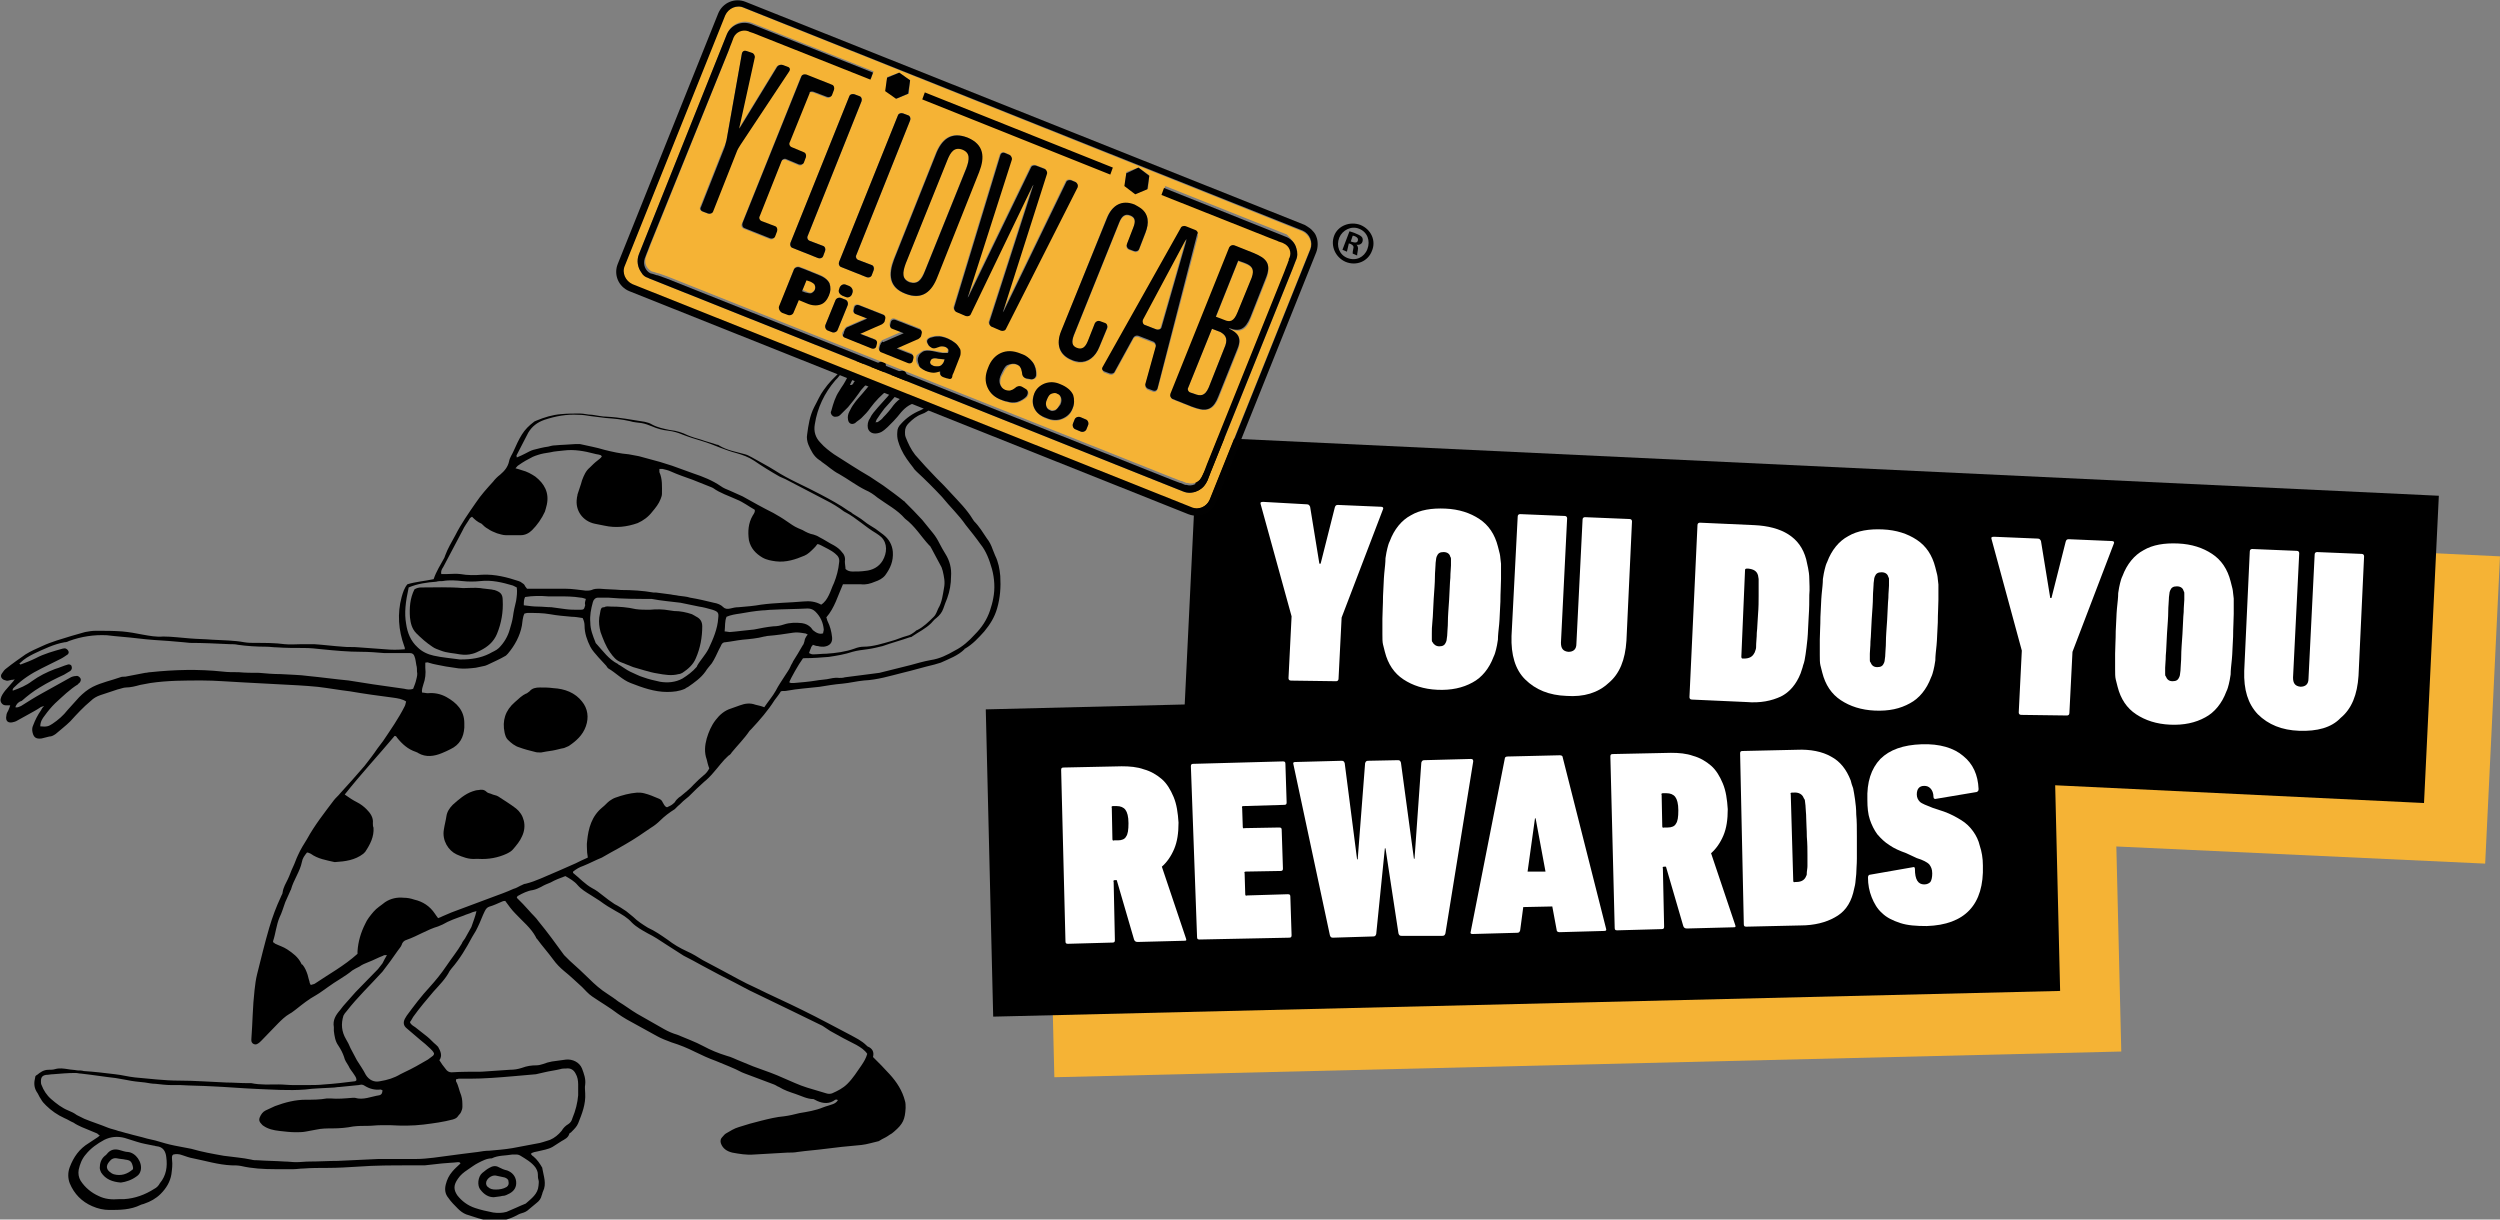 <svg width="246" height="120" viewBox="0 0 246 120" fill="none" xmlns="http://www.w3.org/2000/svg">
<rect x="0" y="0" width="246" height="120" fill="#808080" stroke="none"/>
<path d="M246 54.745L123.87 48.963L122.593 75.283L103.018 75.765L103.748 106L208.734 103.47L208.248 83.293L244.541 84.98L246 54.745Z" fill="#F5B335"/>
<path d="M239.982 48.782L117.851 43L116.575 69.32L97 69.802L97.73 100.037L202.716 97.508L202.23 77.271L238.523 79.017L239.982 48.782Z" fill="black"/>
<path d="M127.031 66.971C126.849 66.971 126.788 66.851 126.788 66.731L127.092 60.647L124.052 49.625C123.991 49.445 124.052 49.384 124.295 49.384L128.612 49.625C128.794 49.625 128.855 49.746 128.916 49.866L129.827 55.468H129.949L131.347 49.926C131.408 49.746 131.469 49.685 131.651 49.685L135.907 49.866C136.089 49.866 136.15 49.987 136.089 50.107L132.016 60.768L131.712 66.791C131.712 66.971 131.59 67.032 131.469 67.032L127.031 66.971Z" fill="white"/> 
<path d="M141.439 67.875C140.101 67.814 139.007 67.453 138.095 66.851C137.183 66.249 136.575 65.345 136.271 64.141C136.211 63.9 136.15 63.659 136.089 63.418C136.028 63.177 136.028 62.816 136.028 62.394C136.028 61.972 136.028 61.49 136.028 60.888C136.028 60.286 136.089 59.563 136.089 58.66C136.15 57.756 136.15 57.033 136.211 56.431C136.271 55.829 136.332 55.347 136.332 54.925C136.393 54.504 136.454 54.203 136.515 53.962C136.575 53.721 136.636 53.48 136.758 53.239C137.183 52.095 137.913 51.191 138.825 50.709C139.737 50.167 140.892 49.987 142.229 50.047C143.566 50.107 144.661 50.468 145.573 51.071C146.484 51.673 147.092 52.577 147.396 53.781C147.457 54.022 147.518 54.263 147.579 54.504C147.639 54.745 147.639 55.106 147.7 55.468C147.7 55.889 147.7 56.371 147.7 56.973C147.7 57.575 147.64 58.298 147.64 59.202C147.579 60.105 147.579 60.828 147.518 61.43C147.457 62.032 147.396 62.514 147.396 62.936C147.336 63.358 147.275 63.659 147.214 63.9C147.153 64.141 147.092 64.381 146.971 64.622C146.545 65.767 145.816 66.67 144.904 67.152C143.931 67.694 142.776 67.935 141.439 67.875ZM141.621 63.599C141.986 63.599 142.168 63.478 142.29 63.177C142.29 63.117 142.351 63.056 142.351 62.936C142.351 62.816 142.411 62.635 142.411 62.394C142.411 62.093 142.472 61.731 142.472 61.189C142.472 60.647 142.533 59.925 142.594 59.021C142.655 58.118 142.655 57.395 142.715 56.853C142.715 56.311 142.776 55.949 142.776 55.648C142.776 55.347 142.776 55.166 142.776 55.046C142.776 54.925 142.776 54.865 142.715 54.805C142.655 54.504 142.411 54.323 142.047 54.323C141.682 54.323 141.5 54.444 141.378 54.745C141.378 54.805 141.317 54.865 141.317 54.986C141.317 55.106 141.256 55.287 141.256 55.588C141.256 55.889 141.196 56.251 141.196 56.792C141.196 57.335 141.135 58.057 141.074 58.961C141.013 59.864 141.013 60.587 140.952 61.129C140.892 61.671 140.892 62.032 140.892 62.334C140.892 62.635 140.892 62.816 140.892 62.936C140.892 63.056 140.892 63.117 140.952 63.177C141.074 63.418 141.317 63.599 141.621 63.599Z" fill="white"/>
<path d="M154.144 68.477C152.442 68.417 151.105 67.875 150.071 66.851C149.098 65.887 148.673 64.442 148.734 62.575L149.342 50.83C149.342 50.649 149.463 50.589 149.585 50.589L153.962 50.77C154.144 50.77 154.205 50.89 154.205 51.011L153.597 63.237C153.597 63.779 153.779 64.08 154.327 64.141C154.813 64.141 155.117 63.9 155.117 63.358L155.725 51.131C155.725 50.95 155.846 50.89 155.968 50.89L160.345 51.071C160.527 51.071 160.588 51.191 160.588 51.312L160.041 63.056C159.919 64.924 159.372 66.309 158.278 67.212C157.245 68.176 155.846 68.598 154.144 68.477Z" fill="white"/>
<path d="M167.032 51.673C167.032 51.492 167.154 51.432 167.275 51.432L172.625 51.673C173.962 51.733 175.117 52.034 175.968 52.577C176.819 53.119 177.427 53.901 177.731 55.046C177.792 55.287 177.853 55.588 177.914 55.889C177.974 56.19 178.035 56.552 178.035 56.973C178.035 57.395 178.096 57.937 178.035 58.539C178.035 59.142 178.035 59.864 177.974 60.708C177.914 61.551 177.914 62.273 177.853 62.876C177.792 63.478 177.731 63.96 177.67 64.382C177.61 64.803 177.549 65.164 177.427 65.466C177.367 65.767 177.245 66.008 177.184 66.249C176.759 67.333 176.09 68.116 175.239 68.537C174.327 68.959 173.233 69.2 171.835 69.079L166.485 68.838C166.302 68.838 166.242 68.718 166.242 68.597L167.032 51.673ZM171.348 64.622C171.348 64.743 171.409 64.803 171.47 64.803H171.591C172.138 64.803 172.442 64.622 172.625 64.261C172.686 64.201 172.686 64.08 172.746 63.96C172.807 63.839 172.807 63.599 172.807 63.358C172.807 63.117 172.868 62.755 172.868 62.273C172.929 61.792 172.929 61.189 172.99 60.467C173.05 59.744 173.05 59.142 173.05 58.66C173.05 58.178 173.05 57.816 173.05 57.575C173.05 57.335 173.05 57.094 173.05 56.973C173.05 56.853 172.99 56.732 172.99 56.612C172.868 56.19 172.564 56.01 172.017 55.949H171.895C171.774 55.949 171.713 56.01 171.713 56.07L171.348 64.622Z" fill="white"/>
<path d="M184.479 69.923C183.141 69.862 182.047 69.501 181.135 68.899C180.223 68.296 179.615 67.393 179.312 66.188C179.251 65.948 179.19 65.707 179.129 65.466C179.068 65.225 179.068 64.863 179.068 64.442C179.068 64.02 179.068 63.538 179.068 62.936C179.068 62.334 179.129 61.611 179.129 60.708C179.19 59.804 179.19 59.081 179.251 58.479C179.312 57.877 179.372 57.395 179.372 56.973C179.433 56.552 179.494 56.251 179.555 56.01C179.615 55.769 179.676 55.528 179.798 55.287C180.223 54.142 180.953 53.239 181.865 52.757C182.777 52.215 183.932 52.035 185.269 52.095C186.607 52.155 187.701 52.516 188.613 53.119C189.525 53.721 190.132 54.624 190.436 55.829C190.497 56.07 190.558 56.311 190.619 56.552C190.68 56.793 190.68 57.154 190.74 57.515C190.74 57.937 190.74 58.419 190.74 59.021C190.74 59.623 190.68 60.346 190.68 61.25C190.619 62.153 190.619 62.876 190.558 63.478C190.497 64.08 190.436 64.562 190.436 64.984C190.376 65.405 190.315 65.707 190.254 65.948C190.193 66.188 190.132 66.429 190.011 66.67C189.585 67.815 188.856 68.718 187.944 69.2C186.971 69.742 185.877 69.983 184.479 69.923ZM184.722 65.646C185.087 65.646 185.269 65.526 185.391 65.225C185.391 65.165 185.451 65.104 185.451 64.984C185.451 64.863 185.512 64.683 185.512 64.382C185.512 64.08 185.573 63.719 185.573 63.177C185.573 62.635 185.634 61.912 185.695 61.009C185.755 60.105 185.755 59.382 185.816 58.84C185.816 58.298 185.877 57.937 185.877 57.636C185.877 57.335 185.877 57.154 185.877 57.033C185.877 56.913 185.877 56.853 185.816 56.793C185.755 56.491 185.512 56.311 185.148 56.311C184.783 56.311 184.6 56.431 184.479 56.732C184.479 56.793 184.418 56.853 184.418 56.973C184.418 57.094 184.357 57.274 184.357 57.576C184.357 57.877 184.296 58.238 184.296 58.78C184.296 59.322 184.236 60.045 184.175 60.948C184.114 61.852 184.114 62.575 184.053 63.117C184.053 63.659 183.992 64.02 183.992 64.321C183.992 64.622 183.992 64.803 183.992 64.924C183.992 65.044 183.992 65.104 184.053 65.165C184.175 65.466 184.357 65.646 184.722 65.646Z" fill="white"/>
<path d="M198.887 70.344C198.704 70.344 198.644 70.224 198.644 70.103L198.947 64.02L195.969 53.058C195.908 52.878 195.969 52.817 196.212 52.817L200.528 52.998C200.71 52.998 200.771 53.118 200.832 53.239L201.744 58.84H201.865L203.264 53.299C203.324 53.118 203.385 53.058 203.568 53.058L207.823 53.239C208.005 53.239 208.066 53.359 208.005 53.48L203.932 64.141L203.628 70.163C203.628 70.344 203.507 70.404 203.385 70.404L198.887 70.344Z" fill="white"/>
<path d="M213.537 71.308C212.2 71.248 211.106 70.886 210.194 70.284C209.282 69.682 208.674 68.778 208.37 67.574C208.309 67.333 208.249 67.092 208.188 66.851C208.127 66.61 208.127 66.249 208.127 65.827C208.127 65.405 208.127 64.924 208.127 64.321C208.127 63.719 208.188 62.996 208.188 62.093C208.249 61.189 208.249 60.467 208.309 59.864C208.37 59.262 208.431 58.78 208.431 58.358C208.492 57.937 208.552 57.636 208.613 57.395C208.674 57.154 208.735 56.913 208.856 56.672C209.282 55.528 210.011 54.624 210.923 54.142C211.835 53.6 212.99 53.42 214.328 53.48C215.665 53.54 216.759 53.901 217.671 54.504C218.583 55.106 219.191 56.01 219.495 57.214C219.556 57.455 219.617 57.696 219.677 57.937C219.738 58.178 219.738 58.539 219.799 58.901C219.799 59.322 219.799 59.804 219.799 60.406C219.799 61.009 219.738 61.731 219.738 62.635C219.677 63.538 219.677 64.261 219.617 64.863C219.556 65.466 219.495 65.947 219.495 66.369C219.434 66.791 219.373 67.092 219.313 67.333C219.252 67.574 219.191 67.814 219.069 68.055C218.644 69.2 217.914 70.103 217.002 70.585C216.03 71.127 214.875 71.368 213.537 71.308ZM213.781 67.032C214.145 67.032 214.328 66.911 214.449 66.61C214.449 66.55 214.51 66.49 214.51 66.369C214.51 66.249 214.571 66.068 214.571 65.767C214.571 65.466 214.632 65.104 214.632 64.562C214.632 64.02 214.692 63.297 214.753 62.394C214.814 61.49 214.814 60.768 214.875 60.226C214.875 59.684 214.936 59.262 214.936 59.021C214.936 58.72 214.936 58.539 214.936 58.419C214.936 58.298 214.936 58.238 214.875 58.178C214.814 57.877 214.571 57.696 214.206 57.696C213.841 57.696 213.659 57.816 213.537 58.118C213.537 58.178 213.477 58.238 213.477 58.358C213.477 58.479 213.416 58.66 213.416 58.961C213.416 59.262 213.355 59.623 213.355 60.165C213.355 60.708 213.294 61.43 213.233 62.334C213.173 63.237 213.173 63.96 213.112 64.502C213.112 65.044 213.051 65.405 213.051 65.707C213.051 66.008 213.051 66.188 213.051 66.309C213.051 66.429 213.051 66.49 213.112 66.55C213.233 66.851 213.416 67.032 213.781 67.032Z" fill="white"/>
<path d="M226.243 71.91C224.541 71.85 223.203 71.308 222.17 70.284C221.197 69.26 220.772 67.875 220.832 66.008L221.379 54.263C221.379 54.082 221.501 54.022 221.623 54.022L226 54.203C226.182 54.203 226.243 54.323 226.243 54.444L225.635 66.67C225.635 67.212 225.817 67.513 226.364 67.574C226.851 67.574 227.155 67.333 227.155 66.791L227.763 54.564C227.763 54.383 227.884 54.323 228.006 54.323L232.383 54.504C232.565 54.504 232.626 54.624 232.626 54.745L232.079 66.49C231.957 68.357 231.41 69.742 230.316 70.645C229.404 71.609 228.006 71.97 226.243 71.91Z" fill="white"/>
<path d="M111.955 92.689C111.772 92.689 111.651 92.629 111.59 92.448L109.888 86.606H109.705C109.584 86.606 109.523 86.666 109.584 86.787L109.705 92.509C109.705 92.689 109.645 92.749 109.462 92.749L105.085 92.87C104.903 92.87 104.842 92.81 104.842 92.629L104.417 75.765C104.417 75.584 104.477 75.524 104.66 75.524L110.374 75.403C111.164 75.403 111.894 75.464 112.563 75.705C113.231 75.885 113.839 76.247 114.326 76.668C114.812 77.09 115.177 77.692 115.481 78.415C115.785 79.138 115.906 79.981 115.967 80.945C115.967 81.969 115.845 82.812 115.541 83.534C115.237 84.257 114.812 84.859 114.326 85.281L116.696 92.328C116.757 92.509 116.757 92.569 116.575 92.569L111.955 92.689ZM110.009 82.691C110.374 82.691 110.678 82.571 110.8 82.33C110.982 82.089 111.043 81.667 111.043 81.005C111.043 80.342 110.921 79.921 110.739 79.68C110.556 79.439 110.252 79.318 109.888 79.318H109.523C109.401 79.318 109.341 79.379 109.401 79.499L109.462 82.571C109.462 82.691 109.523 82.751 109.645 82.691H110.009Z" fill="white"/>
<path d="M117.183 75.403C117.183 75.223 117.243 75.162 117.426 75.162L126.241 74.922C126.423 74.922 126.484 74.982 126.484 75.162L126.605 78.957C126.605 79.138 126.545 79.198 126.362 79.198L122.35 79.318C122.228 79.318 122.168 79.379 122.228 79.499L122.289 81.366C122.289 81.487 122.35 81.547 122.471 81.487L125.876 81.426C126.058 81.426 126.119 81.487 126.119 81.667L126.241 85.462C126.241 85.642 126.18 85.703 125.997 85.703L122.593 85.763C122.471 85.763 122.411 85.823 122.471 85.944L122.532 87.991C122.532 88.112 122.593 88.172 122.715 88.112L126.727 87.991C126.909 87.991 126.97 88.052 126.97 88.232L127.092 92.027C127.092 92.207 127.031 92.268 126.848 92.268L118.034 92.448C117.851 92.448 117.791 92.388 117.791 92.207L117.183 75.403Z" fill="white"/>
<path d="M137.913 92.087C137.73 92.087 137.67 92.027 137.609 91.846L136.332 83.474H136.271L135.42 91.906C135.36 92.087 135.299 92.147 135.116 92.147L131.165 92.268C130.983 92.268 130.922 92.207 130.861 92.027L127.274 75.223C127.213 75.042 127.274 74.982 127.457 74.982L132.016 74.861C132.198 74.861 132.259 74.922 132.32 75.102L133.536 84.558H133.597L134.326 75.102C134.387 74.922 134.448 74.861 134.63 74.861L137.548 74.801C137.73 74.801 137.791 74.861 137.852 75.042L139.129 84.498H139.189L139.858 75.042C139.919 74.861 139.98 74.801 140.162 74.801L144.721 74.681C144.904 74.681 144.965 74.741 144.965 74.922L142.229 91.846C142.168 92.027 142.107 92.087 141.925 92.087H137.913Z" fill="white"/>
<path d="M148.065 74.681C148.065 74.5 148.186 74.44 148.369 74.44L153.475 74.319C153.657 74.319 153.779 74.38 153.779 74.56L158.034 91.364C158.095 91.545 158.034 91.605 157.852 91.605L153.475 91.726C153.293 91.726 153.171 91.665 153.171 91.485L152.746 89.196L149.888 89.256L149.584 91.545C149.524 91.726 149.463 91.786 149.28 91.786L144.903 91.906C144.721 91.906 144.66 91.846 144.721 91.665L148.065 74.681ZM152.077 85.763L151.104 80.523H151.043L150.314 85.763H152.077Z" fill="white"/>
<path d="M165.999 91.364C165.816 91.364 165.695 91.304 165.634 91.123L163.932 85.281H163.749C163.628 85.281 163.567 85.341 163.628 85.462L163.749 91.183C163.749 91.364 163.689 91.424 163.506 91.424L159.129 91.545C158.947 91.545 158.886 91.485 158.886 91.304L158.46 74.44C158.46 74.259 158.521 74.199 158.704 74.199L164.418 74.078C165.208 74.078 165.938 74.139 166.607 74.379C167.275 74.56 167.883 74.922 168.369 75.343C168.856 75.765 169.221 76.367 169.524 77.09C169.828 77.813 169.95 78.656 170.011 79.62C170.011 80.643 169.889 81.487 169.585 82.209C169.281 82.932 168.856 83.534 168.369 83.956L170.74 91.003C170.801 91.183 170.801 91.244 170.619 91.244L165.999 91.364ZM164.114 81.426C164.479 81.426 164.783 81.306 164.904 81.065C165.087 80.824 165.148 80.403 165.148 79.74C165.148 79.077 165.026 78.656 164.844 78.415C164.661 78.174 164.357 78.053 163.992 78.053H163.628C163.506 78.053 163.445 78.114 163.506 78.234L163.567 81.306C163.567 81.426 163.628 81.487 163.749 81.426H164.114Z" fill="white"/>
<path d="M171.227 74.139C171.227 73.958 171.287 73.898 171.47 73.898L176.819 73.777C178.157 73.717 179.312 73.958 180.163 74.44C181.075 74.922 181.683 75.705 182.108 76.789C182.169 77.03 182.23 77.271 182.351 77.572C182.412 77.873 182.473 78.234 182.534 78.656C182.595 79.078 182.655 79.62 182.655 80.162C182.716 80.764 182.716 81.487 182.716 82.33C182.716 83.173 182.716 83.896 182.716 84.498C182.716 85.1 182.655 85.582 182.655 86.004C182.595 86.425 182.595 86.787 182.534 87.088C182.473 87.389 182.412 87.63 182.351 87.871C182.047 89.015 181.44 89.798 180.528 90.28C179.677 90.762 178.522 91.063 177.184 91.063L171.834 91.184C171.652 91.184 171.591 91.123 171.591 90.943L171.227 74.139ZM176.455 86.666C176.455 86.787 176.515 86.847 176.637 86.787H176.759C177.306 86.787 177.61 86.546 177.731 86.185C177.792 86.124 177.792 86.004 177.792 85.823C177.792 85.703 177.853 85.462 177.853 85.221C177.853 84.98 177.853 84.619 177.853 84.137C177.853 83.655 177.853 83.053 177.792 82.33C177.792 81.607 177.731 81.005 177.731 80.523C177.731 80.041 177.67 79.68 177.67 79.439C177.67 79.198 177.61 78.957 177.61 78.837C177.61 78.716 177.549 78.596 177.488 78.535C177.367 78.174 177.002 77.933 176.455 77.993H176.333C176.211 77.993 176.151 78.054 176.211 78.174L176.455 86.666Z" fill="white"/>
<path d="M195.117 85.161C195.239 89.015 193.354 91.003 189.585 91.123C188.552 91.123 187.701 91.063 186.971 90.822C186.242 90.581 185.634 90.28 185.208 89.859C184.722 89.437 184.418 88.895 184.175 88.293C183.932 87.69 183.81 87.028 183.81 86.365C183.81 86.184 183.871 86.064 184.053 86.064L188.187 85.341C188.37 85.281 188.43 85.341 188.43 85.522C188.43 86.546 188.734 87.028 189.342 87.028C189.646 87.028 189.828 86.907 189.95 86.787C190.072 86.606 190.132 86.305 190.132 85.944C190.132 85.522 190.011 85.281 189.828 85.04C189.646 84.859 189.221 84.618 188.613 84.438L187.579 83.956C186.911 83.715 186.363 83.474 185.938 83.173C185.452 82.872 185.087 82.51 184.722 82.089C184.418 81.667 184.175 81.186 183.993 80.643C183.81 80.101 183.749 79.439 183.749 78.716C183.689 76.969 184.114 75.644 185.026 74.681C185.938 73.777 187.275 73.295 189.099 73.235C190.862 73.175 192.26 73.597 193.172 74.379C194.145 75.162 194.631 76.247 194.692 77.632C194.692 77.813 194.631 77.873 194.509 77.933L190.558 78.596C190.376 78.656 190.254 78.596 190.254 78.415C190.254 78.053 190.132 77.752 189.95 77.572C189.768 77.391 189.585 77.331 189.342 77.331C188.856 77.331 188.613 77.632 188.613 78.174C188.613 78.475 188.734 78.716 188.917 78.897C189.099 79.077 189.585 79.258 190.193 79.499L191.288 79.86C191.956 80.101 192.503 80.403 192.99 80.704C193.476 81.005 193.841 81.366 194.145 81.788C194.449 82.209 194.692 82.691 194.813 83.233C194.996 83.775 195.117 84.438 195.117 85.161Z" fill="white"/>
<g clip-path="url(#clip0)">
<path d="M11.895 116.364C11.076 116.301 10.384 116.05 9.944 115.361C9.881 115.235 9.818 115.047 9.818 114.922C9.818 114.483 9.944 114.044 10.321 113.73C10.447 113.668 10.51 113.542 10.636 113.417C10.951 113.103 11.328 113.041 11.769 113.166C12.021 113.229 12.335 113.354 12.587 113.354C13.342 113.417 14.034 114.357 13.846 115.172C13.783 115.423 13.657 115.611 13.468 115.737C12.964 116.113 12.398 116.301 11.895 116.364ZM13.09 115.047C13.09 114.984 13.09 114.922 13.09 114.859C12.964 114.295 12.839 114.169 12.335 114.107C12.084 114.044 11.769 114.044 11.517 113.981C11.202 113.918 10.951 114.044 10.762 114.295C10.384 114.734 10.447 115.11 10.951 115.423C11.014 115.486 11.076 115.486 11.202 115.549C11.895 115.737 12.524 115.549 13.09 115.047Z" fill="black"/>
<path d="M48.585 117.806C48.081 117.806 47.641 117.555 47.263 117.053C46.948 116.677 47.011 115.799 47.452 115.423C47.704 115.235 47.892 115.047 48.144 114.922C48.459 114.734 48.773 114.671 49.088 114.859C49.34 114.984 49.592 115.11 49.906 115.172C50.41 115.36 50.724 115.737 50.787 116.238C50.85 116.802 50.599 117.179 50.158 117.429C49.906 117.555 49.718 117.68 49.403 117.68C49.214 117.743 48.962 117.743 48.585 117.806ZM48.773 117.053C49.151 117.053 49.529 116.991 49.843 116.803C50.032 116.677 50.095 116.489 50.032 116.238C50.032 116.05 49.843 115.925 49.654 115.862C49.34 115.799 49.025 115.737 48.773 115.674C48.396 115.611 47.83 115.987 47.83 116.426C47.83 116.552 47.892 116.74 48.018 116.803C48.207 116.991 48.459 117.053 48.773 117.053Z" fill="black"/>
<path d="M83.638 37.868C83.827 37.931 83.953 37.806 84.016 37.617C84.519 36.99 85.086 36.489 85.778 36.05C86.03 35.862 86.344 35.737 86.596 35.611C86.974 35.486 87.225 35.674 87.162 36.05C87.037 36.614 86.785 37.116 86.47 37.617C86.407 37.68 86.344 37.806 86.218 37.931C86.344 37.868 86.407 37.868 86.47 37.806C86.911 37.492 87.414 37.116 87.855 36.803C88.106 36.614 88.358 36.552 88.673 36.489C88.987 36.426 89.176 36.614 89.239 36.928C89.239 37.053 89.239 37.241 89.176 37.367C89.05 37.617 88.924 37.868 88.799 38.056C88.295 38.809 87.666 39.498 87.037 40.188C86.785 40.502 86.533 40.878 86.281 41.254C86.218 41.317 86.218 41.442 86.155 41.567C86.281 41.505 86.407 41.567 86.407 41.505C86.596 41.379 86.785 41.254 86.911 41.066C87.288 40.69 87.603 40.313 87.918 39.875C88.421 39.248 89.113 38.809 89.868 38.621C90.498 38.432 91.127 38.621 91.757 38.871C92.008 38.997 92.134 39.248 92.008 39.561C91.945 39.749 91.819 39.937 91.694 40.063C91.442 40.376 91.064 40.627 90.687 40.752C90.183 40.94 89.806 41.254 89.428 41.63C89.176 41.881 89.05 42.132 89.05 42.508C89.05 42.696 89.05 42.821 89.113 43.009C89.365 43.636 89.617 44.201 90.057 44.765C90.372 45.141 90.75 45.517 91.064 45.893C91.442 46.27 91.757 46.646 92.134 47.022C92.638 47.523 93.141 48.025 93.582 48.527C94.337 49.342 95.155 50.157 95.721 51.097C95.784 51.16 95.784 51.222 95.847 51.285C96.351 51.787 96.728 52.414 97.106 52.978C97.358 53.291 97.546 53.668 97.672 54.044C97.735 54.232 97.861 54.483 97.924 54.671C98.239 55.298 98.365 55.987 98.427 56.677C98.49 57.743 98.427 58.809 98.113 59.875C97.861 60.752 97.421 61.442 96.854 62.132C96.288 62.759 95.721 63.386 94.966 63.824C94.966 63.824 94.903 63.824 94.903 63.887C94.274 64.514 93.393 64.828 92.575 65.204C92.386 65.266 92.134 65.329 91.945 65.392C90.876 65.643 89.868 65.956 88.799 66.207C87.54 66.52 86.344 66.897 85.023 66.959C84.33 67.022 83.575 67.21 82.883 67.273C82.128 67.335 81.373 67.461 80.617 67.586C79.547 67.712 78.478 67.774 77.471 67.962C77.282 68.025 77.03 67.962 76.841 68.025C76.653 68.338 76.401 68.652 76.212 68.903C75.583 69.906 74.764 70.846 73.946 71.724C73.883 71.787 73.82 71.85 73.758 71.912C73.254 72.665 72.562 73.354 71.996 74.044C71.933 74.169 71.807 74.295 71.681 74.357C71.114 74.859 70.737 75.423 70.233 75.987C69.919 76.364 69.604 76.677 69.289 76.928C68.786 77.367 68.282 77.868 67.779 78.37C67.653 78.495 67.527 78.558 67.401 78.683C67.15 78.871 66.961 79.122 66.709 79.31C66.583 79.436 66.52 79.498 66.394 79.624C65.891 79.937 65.388 80.313 64.947 80.752C64.695 81.003 64.38 81.254 64.066 81.442C63.248 82.006 62.43 82.57 61.548 83.072C61.045 83.385 60.542 83.636 60.101 83.887C59.786 84.075 59.535 84.201 59.22 84.389C58.591 84.639 58.024 84.953 57.395 85.204C57.017 85.329 56.703 85.517 56.388 85.768C56.388 85.831 56.388 85.831 56.388 85.893C57.017 86.395 57.584 87.022 58.276 87.398C58.654 87.586 58.968 87.837 59.283 88.088C59.66 88.401 60.101 88.715 60.479 88.966C60.856 89.154 61.234 89.404 61.611 89.655C61.863 89.843 62.052 90.031 62.304 90.219C62.744 90.658 63.248 90.972 63.751 91.285C64.444 91.599 65.073 92.038 65.702 92.476C66.269 92.915 66.898 93.291 67.59 93.605C68.156 93.856 68.66 94.169 69.163 94.483C69.793 94.796 70.422 95.172 71.052 95.486C72.121 96.05 73.191 96.677 74.324 97.179C75.834 97.931 77.408 98.621 78.918 99.373C79.799 99.812 80.68 100.251 81.498 100.69C82.191 101.066 82.946 101.442 83.638 101.818C84.204 102.132 84.771 102.382 85.274 102.884C85.337 102.947 85.4 103.009 85.463 103.009C85.841 103.197 86.03 103.511 85.904 104.012C86.47 104.577 87.037 105.141 87.54 105.705C88.232 106.458 88.799 107.335 89.05 108.339C89.113 108.527 89.113 108.777 89.113 109.028C89.05 110.157 88.862 110.596 87.981 111.348C87.855 111.473 87.666 111.599 87.54 111.661C87.288 111.849 87.037 111.975 86.785 112.1C86.659 112.163 86.596 112.226 86.47 112.288C85.904 112.414 85.337 112.602 84.771 112.665C84.142 112.727 83.512 112.79 82.82 112.853C82.317 112.915 81.813 112.978 81.247 113.041C80.303 113.166 79.359 113.229 78.478 113.354C78.163 113.417 77.785 113.417 77.471 113.417C76.401 113.48 75.268 113.542 74.198 113.605C73.443 113.668 72.751 113.542 72.058 113.417C71.555 113.291 71.114 113.041 70.926 112.476C70.863 112.226 70.926 112.038 71.052 111.912C71.177 111.787 71.303 111.599 71.429 111.536C71.87 111.285 72.247 111.034 72.688 110.909C73.443 110.658 74.135 110.47 74.89 110.282C75.646 110.094 76.401 109.906 77.156 109.843C77.659 109.781 78.163 109.655 78.666 109.53C79.422 109.404 80.24 109.279 80.995 108.965C81.31 108.84 81.624 108.777 81.939 108.652C82.128 108.589 82.317 108.464 82.442 108.276C82.379 108.15 82.254 108.213 82.191 108.213C81.624 108.652 80.995 108.589 80.428 108.339C80.303 108.276 80.177 108.213 80.051 108.15C79.422 108.15 78.855 107.837 78.289 107.649C77.722 107.461 77.156 107.273 76.653 106.959C76.464 106.897 76.338 106.771 76.149 106.708C75.205 106.332 74.261 106.019 73.317 105.643C73.191 105.58 73.128 105.58 73.002 105.517C72.184 105.078 71.303 104.765 70.422 104.389C69.73 104.138 69.038 103.824 68.408 103.511C67.653 103.135 66.898 102.821 66.08 102.57C65.576 102.382 65.073 102.194 64.632 101.944C63.625 101.379 62.681 100.878 61.674 100.313C61.36 100.125 61.045 99.937 60.793 99.749C59.975 99.122 59.094 98.621 58.276 98.056C57.898 97.806 57.584 97.429 57.269 97.116C56.703 96.614 56.136 96.05 55.507 95.549C55.129 95.235 54.752 94.859 54.437 94.42C53.934 93.73 53.367 93.103 52.864 92.414C52.801 92.351 52.738 92.288 52.738 92.226C52.234 91.285 51.416 90.658 50.724 89.906C50.346 89.53 50.032 89.091 49.717 88.652C49.654 88.652 49.528 88.652 49.402 88.715C48.962 88.903 48.584 89.091 48.144 89.216C47.955 89.279 47.829 89.404 47.703 89.655C47.452 90.157 47.263 90.721 47.011 91.222C46.948 91.348 46.885 91.473 46.822 91.599C46.696 91.787 46.57 92.038 46.445 92.226C45.878 93.291 45.249 94.357 44.431 95.298C44.368 95.361 44.305 95.486 44.242 95.549C43.864 96.301 43.235 96.928 42.669 97.555C41.976 98.37 41.284 99.185 40.655 100.063C40.529 100.251 40.466 100.439 40.34 100.564C40.403 100.815 40.655 100.94 40.843 101.066C41.221 101.379 41.662 101.693 42.039 102.006C42.354 102.257 42.606 102.57 42.92 102.821C42.983 102.884 43.046 102.947 43.109 103.009C43.361 103.448 43.55 103.887 43.235 104.326C43.424 104.639 43.612 104.89 43.864 105.204C43.99 105.392 44.179 105.517 44.431 105.517C45.375 105.455 46.382 105.455 47.389 105.455C48.333 105.392 49.276 105.329 50.158 105.266C50.598 105.266 50.976 105.204 51.353 105.078C51.857 104.89 52.297 104.828 52.801 104.828C52.99 104.828 53.241 104.765 53.43 104.702C53.745 104.577 53.996 104.514 54.311 104.451C54.752 104.389 55.192 104.326 55.696 104.263C56.325 104.201 57.017 104.514 57.269 105.141C57.458 105.643 57.647 106.144 57.584 106.708C57.521 107.022 57.584 107.273 57.584 107.586C57.647 108.652 57.269 109.592 56.892 110.533C56.766 110.846 56.514 111.097 56.262 111.348C56.199 111.473 56.01 111.473 56.01 111.599C55.885 111.975 55.57 112.1 55.255 112.288C54.941 112.476 54.689 112.665 54.374 112.853C53.934 113.103 53.43 113.166 52.927 113.291C52.675 113.354 52.423 113.354 52.234 113.542C52.297 113.605 52.36 113.73 52.486 113.793C52.864 114.107 53.115 114.483 53.367 114.922V114.984C53.493 115.737 53.808 116.489 53.43 117.241C53.367 117.367 53.367 117.492 53.304 117.618C53.241 117.931 53.053 118.182 52.801 118.37C52.549 118.558 52.297 118.809 52.046 118.997C51.857 119.185 51.605 119.31 51.353 119.373C51.102 119.436 50.913 119.561 50.661 119.686C49.906 120.063 49.151 120.188 48.333 120.125C47.452 120.063 46.696 119.749 45.878 119.498C45.563 119.373 45.312 119.185 45.06 118.934C44.745 118.621 44.368 118.244 44.116 117.868C43.801 117.492 43.738 117.053 43.864 116.552C43.99 116.05 44.179 115.674 44.494 115.298C44.745 114.984 45.06 114.734 45.312 114.483C45.249 114.357 45.186 114.357 45.06 114.357C44.556 114.42 44.053 114.42 43.487 114.483C42.92 114.545 42.354 114.608 41.788 114.671C41.284 114.671 40.781 114.671 40.277 114.671C38.578 114.671 36.942 114.671 35.242 114.796C34.236 114.859 33.229 114.922 32.222 114.922C31.404 114.922 30.648 114.922 29.83 114.984C29.515 114.984 29.201 115.047 28.886 115.047C28.383 115.047 27.942 115.047 27.439 115.047C27.313 115.047 27.187 115.047 27.061 115.047C25.928 115.047 24.796 114.984 23.726 114.734C23.411 114.671 23.096 114.671 22.782 114.671C21.46 114.608 20.264 114.232 19.006 113.981C18.628 113.918 18.313 113.793 17.936 113.668C17.621 113.542 17.306 113.542 17.055 113.605C16.866 113.73 16.929 113.918 16.929 114.107C16.992 114.608 16.929 115.047 16.866 115.549C16.74 116.301 16.362 116.928 15.796 117.492C15.355 117.931 14.789 118.244 14.223 118.433C14.097 118.495 13.971 118.495 13.845 118.558C12.838 119.06 11.768 119.06 10.761 119.06C10.195 119.06 9.629 118.934 9.062 118.683C8.055 118.244 7.3 117.492 6.859 116.426C6.671 115.925 6.671 115.36 6.859 114.859C7.237 113.856 7.803 113.041 8.748 112.476C8.999 112.288 9.251 112.163 9.503 111.975C9.629 111.912 9.691 111.849 9.817 111.724C9.691 111.661 9.629 111.599 9.566 111.536C9.062 111.348 8.559 111.097 8.055 110.909C7.803 110.784 7.489 110.658 7.237 110.47C6.922 110.345 6.671 110.157 6.356 110.031C5.664 109.718 5.034 109.279 4.531 108.777C4.342 108.589 4.153 108.401 4.027 108.15C3.839 107.9 3.776 107.649 3.587 107.398C3.335 106.959 3.335 106.52 3.461 106.019C3.461 105.893 3.524 105.831 3.65 105.768C3.965 105.517 4.279 105.266 4.783 105.266C4.971 105.266 5.223 105.266 5.412 105.204C5.853 105.078 6.23 105.141 6.671 105.204C6.985 105.266 7.3 105.266 7.615 105.329C7.803 105.329 8.055 105.329 8.244 105.392C9.251 105.455 10.321 105.58 11.328 105.705C11.957 105.768 12.649 105.956 13.279 106.019C14.726 106.144 16.174 106.332 17.621 106.332C19.194 106.332 20.705 106.458 22.278 106.52C22.97 106.52 23.663 106.583 24.418 106.583C24.544 106.583 24.607 106.583 24.733 106.583C25.614 106.771 26.558 106.708 27.439 106.708C27.879 106.708 28.383 106.771 28.823 106.771C29.264 106.771 29.767 106.771 30.208 106.771C30.774 106.771 31.341 106.771 31.907 106.708C32.914 106.646 33.921 106.52 34.928 106.395C34.991 106.395 34.991 106.332 35.054 106.332C35.117 106.144 34.991 105.956 34.865 105.768C34.676 105.455 34.424 105.204 34.298 104.89C34.11 104.577 33.921 104.326 33.858 104.012C33.732 103.636 33.543 103.26 33.291 102.884C32.977 102.445 32.914 101.944 32.851 101.442C32.851 101.317 32.851 101.191 32.851 101.066C32.725 100.376 33.04 99.875 33.48 99.373C33.669 99.122 33.858 98.871 34.047 98.683C34.361 98.307 34.676 97.994 34.991 97.618C35.746 96.865 36.438 96.113 37.193 95.361C37.319 95.172 37.508 94.984 37.634 94.796C37.76 94.545 37.886 94.295 38.074 93.981C37.886 93.981 37.76 93.981 37.697 94.044C37.193 94.232 36.753 94.483 36.249 94.671C35.935 94.796 35.62 94.922 35.368 95.11C35.117 95.235 34.865 95.361 34.676 95.486C33.921 96.113 33.04 96.552 32.285 97.116C31.907 97.367 31.529 97.68 31.089 97.931C30.397 98.307 29.767 98.809 29.138 99.31C28.949 99.436 28.76 99.624 28.509 99.749C28.068 100 27.69 100.376 27.376 100.69C26.809 101.254 26.306 101.818 25.739 102.382C25.614 102.508 25.488 102.633 25.362 102.696C25.11 102.884 24.733 102.696 24.733 102.382C24.733 102.32 24.733 102.32 24.733 102.257C24.858 100.627 24.858 99.059 25.047 97.429C25.11 96.865 25.173 96.364 25.299 95.862C25.677 94.357 26.054 92.79 26.495 91.285C26.809 90.219 27.187 89.216 27.628 88.276C27.69 88.088 27.816 87.962 27.816 87.774C27.879 87.335 28.131 86.897 28.32 86.52C28.509 86.144 28.634 85.705 28.823 85.329C29.012 84.953 29.138 84.514 29.327 84.138C29.578 83.574 29.893 83.072 30.208 82.57C30.963 81.191 31.907 80 32.851 78.746C33.04 78.495 33.291 78.307 33.48 78.056C34.298 77.179 35.054 76.301 35.872 75.361C36.312 74.796 36.753 74.232 37.13 73.668C37.319 73.417 37.508 73.166 37.697 72.915C38.452 71.787 39.207 70.721 39.837 69.467C39.9 69.342 39.9 69.216 39.962 69.028C39.585 68.777 39.144 68.715 38.704 68.652C37.256 68.464 35.872 68.276 34.424 68.025C33.354 67.9 32.347 67.712 31.278 67.586C30.019 67.461 28.697 67.398 27.439 67.335C26.243 67.273 25.047 67.21 23.914 67.147C22.593 67.085 21.208 66.959 19.887 66.959C18.188 66.959 16.488 66.959 14.789 67.21C14.474 67.273 14.16 67.335 13.782 67.398C13.342 67.523 12.838 67.649 12.398 67.649C12.146 67.649 11.894 67.774 11.579 67.837C11.013 68.025 10.447 68.213 9.88 68.401C9.503 68.527 9.188 68.715 8.936 68.966C8.181 69.592 7.552 70.282 6.922 70.972C6.482 71.411 5.978 71.787 5.475 72.226C5.286 72.351 5.097 72.476 4.846 72.476C4.594 72.539 4.342 72.602 4.09 72.665C3.587 72.727 3.335 72.602 3.209 72.1C3.146 71.85 3.146 71.599 3.272 71.348C3.461 70.846 3.713 70.345 4.027 69.906C4.09 69.781 4.153 69.655 4.342 69.467C4.09 69.53 3.965 69.592 3.902 69.655C3.524 69.906 3.146 70.094 2.706 70.345C2.328 70.533 1.951 70.784 1.573 70.972C1.51 70.972 1.447 71.034 1.384 71.034C0.818 71.222 0.503 70.972 0.629 70.407C0.629 70.219 0.755 70.031 0.818 69.906C0.881 69.781 0.944 69.592 1.007 69.404C0.818 69.404 0.692 69.404 0.566 69.404C0.189 69.404 -0 69.028 0.063 68.777C0.126 68.464 0.314 68.213 0.503 67.962C0.755 67.649 1.07 67.335 1.321 67.022C1.384 66.959 1.384 66.897 1.447 66.834C1.321 66.897 1.196 66.897 1.133 66.897C1.07 66.897 0.944 66.959 0.881 66.959C0.692 67.022 0.566 66.959 0.377 66.897C0.126 66.771 -0 66.52 0.189 66.269C0.314 66.082 0.44 65.893 0.629 65.768C1.258 65.266 1.888 64.828 2.517 64.389C3.021 64.075 3.587 63.824 4.153 63.574C5.097 63.135 6.041 62.884 7.048 62.571C7.489 62.445 7.929 62.32 8.37 62.194C8.685 62.132 9.062 62.069 9.44 62.069C10.321 62.069 11.139 62.069 12.02 62.132C12.712 62.194 13.405 62.32 14.034 62.445C14.726 62.571 15.418 62.696 16.048 62.633C16.929 62.633 17.81 62.759 18.691 62.821C19.446 62.884 20.138 62.884 20.894 62.947C21.963 63.009 23.033 63.009 24.04 63.197C24.418 63.26 24.733 63.26 25.11 63.26C26.117 63.26 27.061 63.26 28.005 63.386C28.572 63.448 29.138 63.386 29.704 63.386C30.082 63.386 30.522 63.386 30.9 63.386C31.844 63.448 32.788 63.574 33.732 63.636C34.236 63.699 34.739 63.636 35.305 63.699C36.186 63.762 37.005 63.824 37.886 63.887C38.515 63.95 39.144 63.95 39.837 63.887C39.837 63.762 39.837 63.699 39.774 63.574C39.207 62.006 39.081 60.376 39.522 58.746C39.648 58.307 39.774 57.868 40.088 57.492C40.906 57.241 41.788 57.179 42.669 56.99C42.92 56.238 43.361 55.548 43.738 54.859C43.738 54.796 43.801 54.733 43.801 54.671C44.053 53.981 44.431 53.354 44.808 52.664C45.375 51.536 46.13 50.47 46.822 49.467C47.326 48.715 47.892 48.088 48.521 47.398C48.71 47.147 48.962 46.897 49.214 46.708C49.654 46.332 49.969 45.956 50.095 45.392C50.158 45.016 50.409 44.702 50.535 44.389C50.787 43.824 51.039 43.26 51.353 42.759C51.668 42.257 52.046 41.881 52.549 41.505C52.612 41.442 52.675 41.442 52.801 41.379C53.556 41.066 54.374 40.815 55.192 40.752C55.822 40.69 56.451 40.69 57.08 40.69C57.458 40.69 57.836 40.815 58.276 40.815C58.779 40.878 59.22 41.003 59.724 41.003C60.982 41.066 62.178 41.317 63.437 41.505C63.688 41.567 63.94 41.63 64.129 41.755C64.695 42.069 65.325 42.194 65.954 42.32C66.583 42.382 67.15 42.571 67.653 42.821C68.094 43.009 68.534 43.135 68.975 43.26C69.478 43.448 70.044 43.574 70.548 43.762C70.611 43.762 70.674 43.762 70.737 43.824C71.555 44.326 72.436 44.451 73.317 44.702C73.569 44.765 73.758 44.89 74.009 45.016C74.764 45.455 75.52 45.831 76.212 46.27C77.659 47.21 79.233 47.837 80.743 48.652C81.687 49.154 82.631 49.655 83.512 50.282C83.638 50.345 83.764 50.407 83.89 50.533C84.267 50.784 84.645 50.972 85.023 51.285C85.4 51.599 85.778 51.787 86.155 52.038C86.407 52.226 86.659 52.414 86.911 52.602C87.477 53.041 87.792 53.605 87.855 54.295C87.918 55.235 87.603 55.925 87.099 56.614C86.848 56.928 86.47 57.116 86.093 57.241C85.652 57.429 85.212 57.555 84.708 57.492C84.142 57.492 83.575 57.492 82.946 57.492C82.442 58.621 82.128 59.812 81.31 60.752C81.373 60.878 81.373 61.003 81.436 61.129C81.687 61.63 81.813 62.132 81.876 62.696C81.939 63.26 81.624 63.574 81.058 63.636C80.869 63.636 80.68 63.636 80.492 63.574C80.303 63.574 80.177 63.511 79.988 63.448C79.925 63.574 79.799 63.636 79.799 63.762C79.736 63.887 79.673 64.075 79.61 64.263C79.736 64.326 79.862 64.389 79.988 64.389C80.428 64.389 80.869 64.326 81.31 64.326C82.254 64.263 83.198 64.138 84.079 63.824C84.393 63.699 84.708 63.636 84.96 63.636C85.904 63.636 86.848 63.323 87.729 63.072C88.232 62.947 88.736 62.696 89.239 62.571C89.554 62.508 89.806 62.32 90.057 62.132C90.12 62.069 90.183 62.006 90.246 62.006C90.875 61.693 91.379 61.191 91.882 60.69C92.008 60.564 92.071 60.439 92.134 60.313C92.197 60.188 92.26 60 92.323 59.875C92.701 59.248 92.763 58.558 92.889 57.868C93.015 57.241 92.889 56.74 92.763 56.175C92.701 56.05 92.701 55.925 92.638 55.799C92.323 55.172 91.945 54.545 91.631 53.918C91.568 53.856 91.568 53.73 91.442 53.668C90.624 52.79 90.057 51.787 89.05 51.034C88.295 50.157 87.288 49.655 86.344 48.965C85.967 48.652 85.589 48.401 85.148 48.213C84.267 47.774 83.449 47.147 82.568 46.646C81.939 46.332 81.436 45.831 80.869 45.455C80.806 45.392 80.743 45.329 80.617 45.266C80.051 44.89 79.799 44.326 79.547 43.762C79.422 43.448 79.359 43.072 79.422 42.759C79.547 41.818 79.673 40.94 80.114 40.063C80.428 39.498 80.68 38.871 81.058 38.37C81.184 38.182 81.31 38.056 81.436 37.868C81.687 37.555 81.939 37.304 82.254 36.99C82.757 36.426 83.323 35.987 83.953 35.674C84.142 35.611 84.33 35.548 84.519 35.486C84.771 35.486 84.96 35.611 84.96 35.862C85.023 36.113 84.96 36.364 84.834 36.552C84.708 36.74 84.582 36.99 84.393 37.179C84.079 36.928 83.827 37.429 83.638 37.868C83.638 37.931 83.638 37.931 83.638 37.994C83.638 37.994 83.638 37.931 83.638 37.868ZM33.921 78.182C34.361 78.495 34.739 78.746 35.117 78.934C35.494 79.122 35.809 79.373 36.061 79.624C36.438 80 36.753 80.439 36.69 81.003C36.69 81.129 36.69 81.317 36.753 81.442C36.816 82.32 36.438 83.072 35.935 83.824C35.872 83.887 35.809 83.95 35.746 84.013C34.928 84.639 33.984 84.765 32.977 84.828H32.914C32.096 84.639 31.278 84.514 30.585 84.013C30.459 83.95 30.334 83.887 30.208 83.887C29.956 84.201 29.767 84.451 29.704 84.828C29.515 85.768 28.886 86.583 28.634 87.523C28.634 87.586 28.572 87.586 28.572 87.649C28.383 88.025 28.257 88.401 28.068 88.777C27.879 89.279 27.753 89.781 27.502 90.282C27.187 91.034 27.124 91.85 26.872 92.602C26.872 92.665 26.872 92.665 26.872 92.727C26.935 92.727 26.998 92.79 27.061 92.853C27.439 93.041 27.879 93.166 28.257 93.417C28.823 93.793 29.327 94.169 29.641 94.796C29.641 94.859 29.704 94.922 29.767 94.922C30.019 95.235 30.145 95.549 30.271 95.925C30.334 96.175 30.397 96.426 30.459 96.614C30.459 96.74 30.522 96.802 30.585 96.928C30.711 96.865 30.837 96.865 30.963 96.802C32.347 95.862 33.858 95.047 35.179 93.856C35.179 93.793 35.179 93.73 35.179 93.605C35.242 92.665 35.494 91.787 35.935 90.909C36.123 90.47 36.438 90.094 36.753 89.718C37.068 89.342 37.508 89.091 37.886 88.777C38.452 88.401 39.081 88.276 39.711 88.338C40.088 88.338 40.403 88.401 40.781 88.527C41.599 88.715 42.291 89.154 42.794 89.906C42.857 90.031 42.983 90.157 43.109 90.345C43.298 90.282 43.424 90.219 43.55 90.157C43.864 90.031 44.116 89.906 44.431 89.781C45.752 89.279 47.137 88.777 48.458 88.276C49.151 88.025 49.843 87.774 50.535 87.461C50.787 87.398 50.976 87.273 51.227 87.147C51.416 87.085 51.542 86.959 51.731 86.959C52.234 86.834 52.738 86.646 53.178 86.458C54.374 85.956 55.507 85.454 56.64 84.953C57.017 84.765 57.395 84.577 57.836 84.389C57.836 84.201 57.773 84.013 57.773 83.887C57.773 83.511 57.71 83.135 57.773 82.759C57.898 81.505 58.213 80.313 59.283 79.436C59.535 79.248 59.724 78.997 59.975 78.809C60.164 78.683 60.353 78.558 60.542 78.495C61.234 78.245 61.926 78.056 62.681 77.994C62.933 77.994 63.122 77.994 63.374 78.056C63.877 78.182 64.318 78.37 64.758 78.558C64.947 78.621 65.136 78.746 65.199 78.934C65.325 79.122 65.388 79.373 65.639 79.436C65.891 79.31 66.08 79.248 66.269 79.059C66.394 78.997 66.457 78.809 66.583 78.683C66.709 78.558 66.835 78.433 66.961 78.37C67.401 77.994 67.905 77.618 68.282 77.179C68.597 76.865 68.912 76.552 69.226 76.301C69.478 76.113 69.667 75.862 69.793 75.611C69.667 75.298 69.604 74.984 69.541 74.734C69.289 74.044 69.352 73.354 69.541 72.665C69.73 72.038 69.982 71.411 70.422 70.846C70.8 70.345 71.303 69.906 71.933 69.718C72.247 69.592 72.499 69.53 72.814 69.404C73.317 69.216 73.82 69.154 74.324 69.342C74.576 69.404 74.89 69.467 75.205 69.592C75.583 69.028 76.023 68.527 76.338 67.962C76.59 67.461 76.904 67.022 77.219 66.52C77.408 66.207 77.659 65.893 77.785 65.58C77.848 65.392 77.974 65.266 78.037 65.078C78.352 64.577 78.666 64.075 78.981 63.511C79.044 63.448 79.107 63.323 79.107 63.26C79.17 63.135 79.17 62.947 79.233 62.821C79.296 62.696 79.359 62.571 79.484 62.445C79.359 62.382 79.296 62.32 79.17 62.32C78.792 62.257 78.415 62.194 78.037 62.257C77.219 62.382 76.401 62.508 75.583 62.571C75.457 62.571 75.331 62.633 75.205 62.633C74.513 62.821 73.758 62.884 73.065 62.947C72.499 63.009 71.933 63.135 71.366 63.197C71.114 63.197 70.989 63.386 70.926 63.574C70.674 64.013 70.485 64.514 70.233 64.953C70.17 65.078 70.108 65.141 70.044 65.266C69.856 65.517 69.604 65.768 69.415 66.082C68.975 66.708 68.345 67.147 67.716 67.586C67.59 67.649 67.464 67.712 67.401 67.774C66.835 68.025 66.269 68.088 65.639 68.088C64.38 68.088 63.185 67.649 62.052 67.21C61.234 66.897 60.605 66.207 59.849 65.768C59.786 65.705 59.724 65.643 59.66 65.517C59.409 65.266 59.157 64.953 58.905 64.702C58.591 64.326 58.276 64.013 58.087 63.636C57.773 63.009 57.521 62.32 57.521 61.567C57.521 61.317 57.458 61.066 57.332 60.815C56.954 60.752 56.577 60.69 56.262 60.69C55.507 60.627 54.815 60.564 54.122 60.439C53.43 60.313 52.675 60.313 51.92 60.313C51.794 60.313 51.668 60.376 51.605 60.376C51.416 60.752 51.416 61.191 51.353 61.567C51.164 62.571 50.661 63.511 49.969 64.326C49.906 64.389 49.843 64.451 49.78 64.514C49.151 64.89 48.521 65.141 47.892 65.454C47.829 65.454 47.766 65.517 47.703 65.517C47.389 65.58 47.137 65.643 46.822 65.705C46.256 65.768 45.689 65.831 45.123 65.768C44.682 65.705 44.305 65.643 43.864 65.58C43.298 65.454 42.731 65.392 42.165 65.204C42.102 65.141 41.976 65.204 41.85 65.204C41.85 65.392 41.85 65.58 41.85 65.705C41.913 66.269 41.85 66.834 41.662 67.335C41.599 67.586 41.473 67.837 41.536 68.15C41.725 68.15 41.913 68.213 42.102 68.213C42.731 68.15 43.361 68.276 43.927 68.589C44.934 69.154 45.689 69.906 45.689 71.16C45.689 71.285 45.689 71.473 45.689 71.599C45.626 72.539 45.249 73.291 44.305 73.73C44.053 73.856 43.801 73.981 43.487 74.106C42.731 74.42 41.913 74.545 41.158 74.106C41.095 74.044 41.032 74.044 40.906 73.981C40.151 73.73 39.585 73.229 39.081 72.602C39.018 72.539 39.018 72.414 38.83 72.414C37.256 74.295 35.557 76.113 33.921 78.182ZM46.445 50.846C46.382 50.909 46.319 50.909 46.256 50.972C46.004 51.411 45.689 51.787 45.501 52.226C44.871 53.417 44.242 54.608 43.613 55.799C43.487 55.987 43.361 56.175 43.424 56.489C43.612 56.489 43.738 56.489 43.927 56.489C44.368 56.489 44.871 56.426 45.312 56.489C46.004 56.614 46.696 56.614 47.452 56.552C48.71 56.489 49.906 56.803 51.039 57.179C51.164 57.241 51.227 57.241 51.29 57.304C51.479 57.429 51.605 57.492 51.668 57.68C51.731 57.743 51.794 57.868 51.857 57.931C51.983 57.931 52.108 57.931 52.172 57.931C53.304 57.931 54.5 57.931 55.633 57.931C56.325 57.931 57.017 58.056 57.647 58.119C57.836 58.119 58.024 58.119 58.213 58.056C58.465 57.931 58.717 57.931 59.031 57.931C59.724 57.994 60.416 57.994 61.108 58.056C62.178 58.056 63.248 58.119 64.318 58.307C64.38 58.307 64.506 58.307 64.569 58.307C65.073 58.37 65.513 58.433 66.017 58.495C66.269 58.558 66.52 58.558 66.772 58.621C67.15 58.683 67.527 58.683 67.905 58.809C68.66 58.934 69.478 59.122 70.233 59.31C70.611 59.373 70.926 59.498 71.177 59.749C71.366 59.937 71.618 59.937 71.87 59.875C72.121 59.812 72.373 59.749 72.688 59.749C73.443 59.687 74.198 59.624 74.89 59.498C76.275 59.31 77.659 59.31 79.044 59.185C79.673 59.122 80.24 59.185 80.806 59.498C81.184 59.248 81.373 58.934 81.561 58.558C81.75 58.182 81.876 57.743 82.065 57.367C82.317 56.74 82.505 56.05 82.568 55.361C82.631 54.984 82.505 54.733 82.191 54.483C81.75 54.106 81.247 53.918 80.806 53.668C80.68 53.605 80.554 53.542 80.428 53.542C80.303 53.73 80.177 53.856 80.051 53.981C79.799 54.232 79.484 54.545 79.17 54.671C78.289 55.047 77.345 55.361 76.338 55.235C75.897 55.172 75.457 55.11 75.016 54.859C74.387 54.483 73.883 53.981 73.695 53.166C73.569 52.288 73.632 51.473 74.072 50.721C74.198 50.533 74.324 50.345 74.261 50.157C73.695 49.843 73.128 49.404 72.499 49.154C71.681 48.777 70.863 48.527 70.17 48.025C70.108 48.025 70.108 47.962 70.044 47.962C69.415 47.712 68.786 47.461 68.156 47.21C67.464 46.959 66.709 46.708 66.017 46.395C65.765 46.27 65.45 46.207 65.199 46.144C65.136 46.144 65.01 46.144 64.884 46.144C64.884 46.27 64.884 46.395 64.884 46.458C65.199 47.147 65.136 47.9 65.136 48.589C65.136 48.777 65.073 48.903 65.01 49.091C64.821 49.592 64.506 49.969 64.192 50.345C63.814 50.846 63.311 51.222 62.744 51.473C61.674 51.849 60.605 51.975 59.472 51.724C59.157 51.661 58.842 51.599 58.528 51.536C57.332 51.285 56.577 50.219 56.766 49.028C56.766 48.903 56.828 48.777 56.828 48.652C56.954 48.213 57.143 47.774 57.269 47.273C57.458 46.771 57.647 46.332 58.024 46.019C58.276 45.768 58.528 45.517 58.779 45.329C58.905 45.204 59.157 45.078 59.22 44.89C59.157 44.828 59.094 44.765 59.031 44.765C58.842 44.702 58.654 44.702 58.465 44.639C57.521 44.389 56.514 44.201 55.507 44.326C55.066 44.389 54.626 44.389 54.122 44.514C53.682 44.577 53.304 44.639 52.927 44.765C52.738 44.828 52.549 44.89 52.423 44.953C51.92 45.204 51.479 45.455 51.039 45.768C50.913 45.831 50.85 45.956 50.724 46.081C50.976 46.144 51.164 46.207 51.353 46.27C51.857 46.395 52.297 46.646 52.675 46.897C53.556 47.586 54.059 48.464 53.808 49.655C53.745 49.906 53.682 50.157 53.619 50.345C53.304 51.034 52.864 51.661 52.36 52.163C52.046 52.476 51.668 52.664 51.227 52.664C50.724 52.664 50.283 52.664 49.78 52.664C49.465 52.664 49.151 52.539 48.899 52.476C48.584 52.351 48.27 52.226 48.018 52.038C47.766 51.912 47.577 51.724 47.389 51.536C46.948 51.348 46.696 51.097 46.445 50.846ZM50.598 105.893C49.151 106.019 47.64 106.144 46.193 106.144C45.815 106.144 45.501 106.144 45.123 106.144C45.06 106.144 44.934 106.207 44.871 106.207C44.871 106.27 44.871 106.332 44.871 106.395C45.123 106.834 45.186 107.335 45.375 107.774C45.501 108.15 45.501 108.527 45.501 108.903C45.501 109.091 45.438 109.279 45.375 109.404C45.312 109.592 45.123 109.718 45.06 109.843C44.934 110.031 44.745 110.094 44.557 110.157C43.613 110.407 42.669 110.533 41.662 110.658C40.592 110.784 39.522 110.784 38.452 110.721C38.137 110.721 37.76 110.721 37.445 110.721C37.005 110.721 36.627 110.784 36.186 110.784C35.683 110.784 35.242 110.784 34.739 110.846C34.11 110.972 33.417 111.034 32.725 111.034C32.159 111.034 31.655 111.034 31.089 111.16C30.774 111.223 30.459 111.285 30.082 111.348C29.767 111.411 29.39 111.411 29.075 111.411C28.572 111.411 28.068 111.348 27.502 111.285C26.935 111.223 26.369 111.097 25.928 110.784C25.802 110.721 25.739 110.596 25.614 110.47C25.488 110.282 25.488 110.157 25.551 109.969C25.677 109.655 25.865 109.404 26.117 109.279C26.432 109.154 26.746 108.965 27.061 108.84C28.068 108.464 29.075 108.213 30.082 108.213C30.774 108.213 31.466 108.213 32.159 108.088C32.285 108.088 32.41 108.088 32.536 108.088C33.229 108.15 33.921 108.088 34.676 108.025C34.739 108.025 34.865 108.025 34.928 108.025C35.746 108.276 36.501 107.9 37.319 107.774C37.571 107.712 37.634 107.523 37.634 107.273C37.571 107.273 37.508 107.21 37.445 107.21C36.879 107.273 36.375 107.147 35.872 106.834C35.683 106.708 35.557 106.708 35.305 106.771C34.676 106.834 34.047 106.897 33.417 106.959C33.166 106.959 32.977 107.022 32.725 107.022C31.844 107.085 30.9 107.085 30.019 107.21C28.383 107.335 26.809 107.21 25.173 107.147C23.726 107.085 22.341 106.959 20.894 106.897C19.824 106.834 18.754 106.834 17.747 106.771C17.432 106.771 17.181 106.771 16.866 106.771C16.362 106.771 15.859 106.708 15.293 106.646C14.978 106.646 14.663 106.583 14.286 106.52C13.656 106.458 13.027 106.395 12.461 106.27C12.083 106.207 11.768 106.144 11.391 106.081C10.258 105.956 9.125 105.768 7.992 105.643C7.803 105.643 7.615 105.58 7.426 105.58C6.671 105.58 5.978 105.643 5.223 105.705C4.971 105.705 4.783 105.768 4.531 105.768C4.153 105.831 4.027 106.019 4.027 106.395C4.027 106.52 4.027 106.646 4.09 106.771C4.279 107.273 4.594 107.774 5.034 108.15C5.538 108.589 6.104 109.028 6.734 109.279C7.048 109.404 7.3 109.53 7.552 109.718C7.803 109.843 8.055 109.969 8.307 110.094C9.062 110.407 9.88 110.658 10.636 110.972C10.95 111.097 11.328 111.16 11.642 111.285C11.957 111.348 12.272 111.473 12.586 111.536C13.216 111.724 13.845 111.849 14.474 112.038C14.726 112.1 15.041 112.163 15.293 112.226C15.922 112.414 16.551 112.602 17.181 112.727C17.747 112.853 18.25 112.915 18.817 113.041C19.887 113.354 20.957 113.542 22.026 113.73C22.907 113.856 23.852 113.918 24.733 114.107C24.921 114.169 25.173 114.169 25.362 114.169C26.243 114.232 27.124 114.232 28.005 114.295C28.383 114.295 28.76 114.357 29.138 114.357C29.578 114.357 30.019 114.295 30.459 114.295C31.404 114.295 32.285 114.232 33.229 114.232C34.55 114.169 35.935 114.107 37.256 114.044C37.823 114.044 38.389 114.044 39.018 114.044C39.648 114.044 40.277 114.044 40.969 114.044C41.536 114.044 42.102 113.981 42.669 113.918C43.613 113.793 44.557 113.668 45.501 113.542C46.004 113.48 46.508 113.417 47.011 113.354C47.389 113.292 47.766 113.229 48.144 113.229C48.899 113.166 49.654 113.103 50.409 112.978C51.164 112.853 51.983 112.665 52.738 112.539C53.241 112.476 53.682 112.288 54.122 112.163C54.563 111.975 54.941 111.661 55.255 111.285C55.444 110.972 55.633 110.784 55.947 110.596C56.136 110.47 56.262 110.282 56.325 110.031C56.64 109.279 56.828 108.527 56.892 107.774C56.892 107.398 56.892 107.085 56.892 106.708C56.892 106.332 56.828 105.956 56.64 105.643C56.451 105.266 56.136 105.078 55.696 105.141C55.507 105.141 55.318 105.141 55.129 105.204C54.626 105.329 54.059 105.392 53.556 105.517C53.241 105.58 52.99 105.643 52.738 105.705L50.598 105.893ZM65.513 92.915C64.947 92.539 64.38 92.163 63.751 91.85C63.185 91.536 62.618 91.222 62.178 90.784C61.737 90.282 61.171 89.969 60.605 89.655C60.038 89.342 59.535 89.028 59.031 88.652C58.717 88.464 58.465 88.276 58.15 88.088C57.647 87.774 57.206 87.523 56.828 87.085C56.514 86.708 56.073 86.458 55.633 86.207C55.129 86.395 54.626 86.583 54.185 86.834C53.871 86.959 53.556 87.085 53.241 87.273C52.99 87.398 52.738 87.523 52.423 87.586C51.92 87.649 51.416 87.9 50.976 88.15C50.913 88.15 50.913 88.213 50.85 88.338C51.29 88.777 51.668 89.154 52.046 89.592C52.36 89.969 52.738 90.282 52.99 90.658C53.871 91.724 54.689 92.853 55.507 93.981C55.696 94.169 55.885 94.357 56.073 94.545C56.703 95.11 57.395 95.737 57.961 96.301C58.528 96.865 59.094 97.367 59.786 97.806C60.164 98.056 60.542 98.307 60.856 98.558C61.486 98.934 62.052 99.373 62.681 99.749C63.562 100.251 64.444 100.752 65.325 101.254C65.765 101.505 66.206 101.693 66.646 101.818C67.527 102.194 68.408 102.508 69.226 102.947C69.919 103.323 70.674 103.636 71.492 103.887C71.996 104.012 72.436 104.263 72.939 104.451C73.443 104.639 73.946 104.89 74.513 105.078C75.394 105.392 76.275 105.705 77.093 106.081C77.848 106.395 78.603 106.771 79.422 107.022C80.051 107.21 80.68 107.398 81.31 107.586C81.498 107.649 81.687 107.649 81.876 107.586C82.442 107.335 82.946 107.085 83.386 106.646C83.953 106.081 84.33 105.455 84.771 104.828C85.023 104.451 85.212 104.138 85.337 103.699C85.086 103.323 84.708 103.072 84.267 102.821C83.386 102.382 82.568 101.944 81.687 101.442C81.561 101.379 81.436 101.254 81.31 101.191C81.184 101.128 81.058 101.003 80.932 100.94C79.925 100.439 78.981 100 77.974 99.498C76.527 98.809 75.142 98.119 73.695 97.429C72.751 96.928 71.807 96.426 70.8 95.925C70.233 95.611 69.604 95.298 69.038 94.984C68.471 94.671 67.905 94.357 67.275 94.044L65.513 92.915ZM84.016 35.925C83.449 36.175 83.009 36.426 82.631 36.928C82.505 37.116 82.317 37.304 82.191 37.429C81.121 38.683 80.428 40.125 80.177 41.755C80.051 42.445 80.24 43.072 80.743 43.574C81.121 44.013 81.624 44.389 82.065 44.702C83.26 45.455 84.393 46.207 85.589 46.897C85.778 47.022 85.967 47.147 86.155 47.273C86.407 47.461 86.659 47.586 86.911 47.774C87.603 48.276 88.295 48.777 88.987 49.342C88.987 49.342 89.05 49.342 89.05 49.404C89.617 49.969 90.183 50.533 90.75 51.16C91.127 51.599 91.442 52.038 91.819 52.476C92.071 52.79 92.26 53.103 92.449 53.48C92.638 53.856 92.826 54.169 93.015 54.483C93.456 55.172 93.644 55.925 93.582 56.74C93.582 57.429 93.456 58.182 93.204 58.871C93.078 59.185 92.952 59.498 92.826 59.875C92.701 60.251 92.449 60.564 92.134 60.815C91.945 60.94 91.757 61.191 91.631 61.317C91.064 61.881 90.372 62.194 89.743 62.633C89.68 62.696 89.617 62.696 89.554 62.696C88.673 63.009 87.729 63.26 86.848 63.574C86.344 63.699 85.841 63.824 85.337 63.887C84.834 63.95 84.33 64.013 83.89 64.138C83.135 64.389 82.379 64.514 81.561 64.639C80.806 64.702 79.988 64.765 79.17 64.765C79.107 64.765 78.981 64.765 78.981 64.828C78.603 65.329 77.785 66.771 77.659 67.147C77.722 67.147 77.785 67.21 77.848 67.21C77.911 67.21 78.037 67.21 78.1 67.21C78.855 67.147 79.61 67.085 80.366 66.959C80.68 66.897 80.995 66.897 81.373 66.834C81.75 66.771 82.128 66.646 82.568 66.708C82.757 66.708 82.946 66.708 83.135 66.646C83.764 66.583 84.456 66.458 85.086 66.395C85.589 66.332 86.093 66.269 86.533 66.207C87.54 65.956 88.547 65.705 89.554 65.454C90.246 65.266 90.876 65.078 91.568 64.953C92.449 64.828 93.204 64.451 93.959 64.013C94.714 63.636 95.344 63.072 95.91 62.445C96.602 61.755 97.106 61.003 97.421 60.063C97.546 59.687 97.672 59.248 97.735 58.871C97.924 57.931 97.861 56.928 97.609 55.987C97.358 55.11 97.043 54.232 96.477 53.542C96.036 52.915 95.532 52.288 95.029 51.661C94.337 50.658 93.456 49.843 92.701 48.903C91.882 48.025 91.064 47.21 90.183 46.395C90.057 46.27 89.931 46.144 89.868 46.019C89.428 45.455 88.987 44.89 88.673 44.201C88.421 43.636 88.232 43.135 88.295 42.508C88.295 42.194 88.421 41.944 88.673 41.693C89.176 41.129 89.806 40.69 90.561 40.376C90.875 40.251 91.064 40.063 91.253 39.812C90.938 39.624 90.687 39.624 90.372 39.624C89.68 39.624 89.113 40.063 88.673 40.564C88.421 40.878 88.169 41.191 87.918 41.442C87.54 41.818 87.162 42.257 86.722 42.508C86.47 42.633 86.156 42.696 85.904 42.633C85.652 42.571 85.463 42.382 85.4 42.132C85.337 41.818 85.4 41.442 85.589 41.191C85.778 40.752 86.093 40.439 86.407 40.063C87.037 39.373 87.666 38.683 88.232 37.931C88.295 37.868 88.421 37.806 88.295 37.68C87.918 37.806 87.666 38.119 87.351 38.37C86.722 38.871 86.156 39.436 85.652 40.125C85.4 40.502 85.086 40.815 84.771 41.129C84.582 41.317 84.33 41.442 84.142 41.63C83.827 41.818 83.512 41.693 83.449 41.317C83.386 41.003 83.449 40.752 83.575 40.502C83.701 40.251 83.827 40 84.016 39.749C84.267 39.373 84.582 39.059 84.897 38.683C85.211 38.307 85.526 37.931 85.841 37.555C85.904 37.492 86.03 37.367 85.904 37.241C85.841 37.304 85.778 37.304 85.715 37.367C85.274 37.806 84.834 38.182 84.519 38.683C84.204 39.122 83.827 39.624 83.449 40.063C83.198 40.313 82.946 40.564 82.694 40.815C82.568 40.94 82.442 41.003 82.254 41.003C82.002 41.066 81.75 40.815 81.75 40.564C81.75 40.502 81.813 40.439 81.813 40.376C82.002 39.687 82.191 39.059 82.568 38.495C82.694 38.307 82.82 38.056 83.009 37.806C83.26 37.429 83.386 36.99 83.764 36.677C83.827 36.238 83.89 36.05 84.016 35.925ZM83.198 55.987C83.386 56.175 83.638 56.238 83.89 56.238C84.33 56.238 84.708 56.238 85.148 56.175C85.841 56.113 86.47 55.799 86.848 55.172C87.288 54.42 87.351 53.48 86.722 52.853C86.596 52.727 86.407 52.602 86.218 52.476C85.148 51.849 84.267 50.972 83.198 50.407C83.135 50.407 83.135 50.345 83.072 50.345C82.505 49.906 81.876 49.53 81.247 49.216C79.925 48.527 78.603 47.837 77.282 47.147C77.093 47.085 76.904 46.959 76.716 46.897C75.834 46.395 75.016 45.893 74.198 45.329C73.632 44.953 73.065 44.765 72.436 44.577C71.933 44.451 71.429 44.263 70.926 44.075C70.296 43.824 69.667 43.574 69.038 43.386C68.408 43.197 67.779 43.009 67.15 42.759C66.709 42.571 66.269 42.445 65.765 42.382C65.199 42.32 64.695 42.194 64.129 41.944C63.814 41.818 63.499 41.693 63.122 41.63C62.744 41.567 62.367 41.567 61.989 41.442C61.171 41.254 60.416 41.191 59.598 41.129C59.094 41.066 58.591 41.003 58.087 40.94C57.71 40.878 57.332 40.815 56.892 40.815C55.759 40.752 54.689 40.94 53.556 41.317C52.864 41.567 52.36 41.944 51.983 42.571C51.605 43.323 51.227 44.013 50.85 44.765C50.787 44.828 50.85 44.89 50.85 45.016C51.164 44.89 51.416 44.765 51.668 44.639C51.92 44.514 52.234 44.326 52.486 44.263C52.99 44.138 53.43 44.013 53.934 43.95C54.185 43.887 54.374 43.824 54.626 43.824C55.255 43.762 55.885 43.762 56.577 43.699C56.766 43.699 56.892 43.699 57.08 43.699C57.898 43.887 58.654 44.013 59.472 44.263C60.227 44.451 61.045 44.639 61.863 44.702C62.241 44.765 62.556 44.828 62.87 44.89C63.562 45.078 64.255 45.266 64.947 45.455C65.325 45.58 65.765 45.705 66.143 45.831C66.835 46.081 67.527 46.332 68.219 46.583C69.163 46.897 70.108 47.273 70.926 47.837C71.177 48.025 71.492 48.15 71.807 48.276C72.247 48.464 72.625 48.652 73.065 48.84C74.072 49.404 75.079 49.969 76.086 50.47C76.527 50.721 76.967 50.972 77.408 51.285C77.785 51.536 78.1 51.787 78.54 51.975C78.666 52.038 78.855 52.1 78.981 52.163C79.296 52.351 79.673 52.539 80.051 52.602C80.24 52.664 80.428 52.727 80.617 52.853C81.121 53.103 81.561 53.417 82.065 53.668C82.379 53.856 82.631 54.044 82.82 54.295C83.072 54.545 83.198 54.859 83.135 55.235C83.135 55.548 83.198 55.737 83.198 55.987ZM1.51 69.592C1.762 69.655 1.888 69.53 2.077 69.467C2.769 69.028 3.461 68.589 4.153 68.213C5.034 67.712 5.978 67.21 6.859 66.708C7.048 66.583 7.3 66.52 7.489 66.52C7.678 66.458 7.866 66.646 7.929 66.771C7.992 66.897 7.929 67.085 7.803 67.21C7.741 67.273 7.678 67.273 7.678 67.335C6.859 67.837 6.167 68.527 5.412 69.216C5.034 69.592 4.72 69.969 4.405 70.407C4.153 70.721 3.965 71.034 3.965 71.473C4.594 71.536 4.783 71.473 5.16 71.222C5.727 70.846 6.23 70.407 6.671 69.843C7.048 69.404 7.426 69.028 7.803 68.589C8.181 68.213 8.622 67.837 9.125 67.586C10.006 67.147 10.95 66.959 11.831 66.646C11.957 66.583 12.146 66.583 12.335 66.583C12.964 66.458 13.656 66.332 14.286 66.207C14.474 66.207 14.6 66.144 14.789 66.144C17.181 65.893 19.509 65.831 21.901 66.082C22.404 66.144 22.907 66.144 23.474 66.144C24.166 66.207 24.796 66.207 25.488 66.207C26.18 66.269 26.872 66.332 27.628 66.332C28.509 66.395 29.453 66.395 30.334 66.52C31.655 66.646 32.977 66.834 34.298 66.959C35.117 67.085 35.872 67.21 36.69 67.335C37.697 67.461 38.767 67.649 39.774 67.774C40.025 67.837 40.34 67.9 40.655 67.774C40.781 67.461 40.906 67.147 40.969 66.834C41.032 66.583 41.095 66.332 41.032 66.082C41.032 65.893 41.032 65.643 40.969 65.454C40.906 65.141 40.906 64.89 40.781 64.577C40.718 64.389 40.592 64.263 40.34 64.263C39.837 64.263 39.396 64.263 38.892 64.263C38.515 64.263 38.2 64.263 37.823 64.263C37.068 64.201 36.312 64.138 35.557 64.138C34.236 64.138 32.914 64.013 31.655 63.887C31.089 63.824 30.522 63.762 29.893 63.762C29.012 63.762 28.131 63.762 27.25 63.699C26.872 63.699 26.558 63.636 26.18 63.636C25.236 63.636 24.292 63.574 23.411 63.448C23.159 63.386 22.845 63.386 22.593 63.386C21.271 63.323 19.95 63.26 18.691 63.26C18.502 63.26 18.25 63.197 18.062 63.197C17.558 63.135 17.118 63.135 16.614 63.072C15.607 63.009 14.6 62.947 13.593 62.821C12.586 62.696 11.517 62.633 10.51 62.508C9.251 62.445 7.992 62.633 6.797 63.072C6.671 63.135 6.545 63.197 6.356 63.197C5.286 63.386 4.279 63.887 3.335 64.326C2.832 64.577 2.391 64.828 2.014 65.204C1.951 65.266 1.825 65.266 2.014 65.392C2.517 65.204 3.021 65.016 3.524 64.765C4.342 64.326 5.286 64.075 6.167 63.824C6.293 63.824 6.356 63.762 6.482 63.824C6.608 63.887 6.671 63.95 6.734 64.075C6.797 64.201 6.734 64.326 6.671 64.389C6.482 64.514 6.23 64.702 5.978 64.828C5.349 65.141 4.72 65.454 4.09 65.768C3.084 66.269 2.202 66.834 1.447 67.586C1.384 67.649 1.196 67.774 1.258 67.962C1.951 67.712 2.58 67.461 3.146 67.022C3.839 66.52 4.594 66.144 5.412 65.831C5.853 65.705 6.23 65.517 6.671 65.392C6.859 65.329 7.048 65.454 7.048 65.58C7.111 65.768 7.048 65.893 6.922 66.019C6.734 66.144 6.482 66.269 6.293 66.395C5.475 66.771 4.72 67.147 3.902 67.649C3.272 68.025 2.706 68.464 2.14 68.966C1.888 69.028 1.636 69.216 1.51 69.592ZM46.885 89.655C46.696 89.718 46.57 89.718 46.445 89.781C46.193 89.906 45.878 89.969 45.626 90.094C44.934 90.345 44.179 90.596 43.55 90.972C43.424 91.034 43.235 91.097 43.109 91.16C42.039 91.473 41.095 92.1 40.025 92.476C39.774 92.539 39.585 92.727 39.522 92.978C39.459 93.166 39.27 93.354 39.144 93.542C38.893 93.918 38.641 94.232 38.389 94.608C38.137 94.922 37.886 95.298 37.634 95.611C36.438 96.928 35.179 98.119 34.11 99.498C33.984 99.624 33.858 99.812 33.795 99.937C33.543 100.752 33.606 101.505 34.047 102.257C34.236 102.57 34.361 102.821 34.487 103.135C34.676 103.511 34.928 103.95 35.117 104.326C35.431 104.828 35.746 105.266 35.998 105.768C36.312 106.27 36.816 106.52 37.382 106.395C38.137 106.27 38.767 106.081 39.396 105.705C39.522 105.643 39.648 105.58 39.774 105.517C40.592 105.141 41.347 104.702 42.102 104.263C42.291 104.138 42.417 104.012 42.606 103.887C42.731 103.762 42.731 103.636 42.669 103.574C42.606 103.448 42.48 103.323 42.354 103.197C42.039 102.884 41.662 102.57 41.347 102.32C40.906 101.944 40.466 101.567 40.025 101.191C39.711 100.94 39.648 100.627 39.837 100.251C39.9 100.125 39.962 100.063 40.025 99.937C40.718 98.997 41.473 97.994 42.291 97.116C42.857 96.489 43.424 95.799 43.927 95.047C44.431 94.295 44.997 93.605 45.438 92.853C45.501 92.665 45.626 92.539 45.752 92.351C45.941 91.975 46.193 91.599 46.382 91.222C46.57 90.658 46.759 90.219 46.885 89.655ZM11.768 117.994C11.831 117.994 12.02 117.994 12.209 117.994C13.279 117.931 14.286 117.555 15.167 116.991C15.418 116.865 15.607 116.677 15.733 116.426C16.362 115.674 16.488 114.796 16.362 113.856C16.299 113.292 16.048 112.853 15.418 112.79C15.293 112.79 15.23 112.727 15.104 112.727C14.537 112.602 14.034 112.539 13.467 112.351C13.09 112.226 12.649 112.1 12.272 111.975C11.579 111.787 10.887 111.849 10.258 112.163C9.566 112.539 8.936 112.978 8.433 113.605C8.055 114.044 7.866 114.545 7.741 115.11C7.678 115.486 7.741 115.862 7.929 116.176C8.37 116.865 8.999 117.367 9.691 117.68C10.321 117.994 10.95 118.056 11.768 117.994ZM50.85 113.605C50.598 113.605 50.535 113.605 50.409 113.605C49.717 113.73 49.025 113.668 48.395 113.981C47.892 113.981 47.452 114.232 47.074 114.42C46.696 114.608 46.382 114.859 46.004 115.11C45.626 115.36 45.312 115.611 45.06 115.987C44.62 116.614 44.62 117.053 44.997 117.618C45.438 118.182 46.004 118.621 46.759 118.871C47.326 119.06 47.892 119.185 48.521 119.31C48.962 119.373 49.402 119.373 49.843 119.248C50.472 118.997 51.102 118.683 51.731 118.433C52.297 117.931 52.927 117.492 52.99 116.677C52.99 116.489 53.053 116.301 52.99 116.113C52.927 115.925 52.927 115.737 52.927 115.549C52.927 115.298 52.801 115.047 52.675 114.859C52.297 114.357 51.731 114.044 51.227 113.73C51.039 113.605 50.85 113.605 50.85 113.605ZM59.849 58.809C59.535 58.809 59.157 58.809 58.842 58.809C58.591 58.809 58.402 58.997 58.339 59.248C58.15 59.937 58.024 60.564 58.087 61.254C58.087 61.944 58.339 62.571 58.591 63.197C58.591 63.26 58.654 63.323 58.717 63.386C59.346 64.075 59.912 64.89 60.793 65.329C60.856 65.392 60.919 65.454 60.982 65.454C61.297 65.643 61.611 65.893 61.989 66.082C62.43 66.269 62.87 66.52 63.311 66.646C63.814 66.834 64.38 66.959 64.947 67.085C65.702 67.21 66.457 67.147 67.15 66.771C67.653 66.458 68.156 66.082 68.534 65.643C68.534 65.643 68.597 65.58 68.597 65.517C68.912 64.953 69.415 64.451 69.73 63.824C70.17 62.884 70.611 61.881 70.674 60.815C70.737 60.313 70.674 60.188 70.108 60C69.667 59.875 69.226 59.749 68.786 59.687C68.156 59.561 67.59 59.436 66.961 59.31C66.017 59.185 65.073 59.122 64.129 58.934C62.681 58.934 61.297 58.934 59.849 58.809ZM40.214 57.806C39.9 59.248 39.774 60.313 39.962 61.379C40.088 62.257 40.403 63.072 41.095 63.699C41.536 64.138 42.102 64.389 42.669 64.514C43.487 64.702 44.368 64.765 45.249 64.89C45.312 64.89 45.312 64.89 45.375 64.89C46.319 64.89 47.263 64.765 48.144 64.326C48.458 64.138 48.836 64.013 49.088 63.762C49.591 63.26 49.969 62.633 50.158 61.944C50.283 61.505 50.409 61.129 50.472 60.69C50.535 60.188 50.661 59.624 50.787 59.122C50.85 58.683 50.913 58.245 50.85 57.806C50.724 57.743 50.598 57.68 50.472 57.617C49.402 57.304 48.395 57.053 47.263 57.179C46.696 57.241 46.067 57.241 45.501 57.179C44.871 57.116 44.242 57.053 43.55 57.179C43.361 57.179 43.109 57.179 42.92 57.241C42.039 57.304 41.095 57.429 40.214 57.806ZM80.995 62.32C80.995 62.194 81.058 62.069 81.058 61.944C80.995 61.254 80.743 60.69 80.24 60.188C80.051 60 79.799 59.875 79.484 59.875C78.289 59.937 77.093 59.937 75.96 60C75.646 60 75.331 60.063 75.016 60.063C74.261 60.125 73.506 60.251 72.814 60.376C72.373 60.439 71.933 60.502 71.492 60.69C71.303 61.129 71.366 61.63 71.303 62.132C71.492 62.132 71.681 62.194 71.807 62.194C72.625 62.132 73.443 62.006 74.198 61.944C74.828 61.818 75.457 61.693 76.086 61.63C76.464 61.63 76.778 61.567 77.156 61.442C77.722 61.254 78.352 61.254 78.918 61.317C79.296 61.379 79.547 61.505 79.799 61.755C79.862 61.818 79.925 61.944 79.988 62.006C80.303 62.257 80.617 62.445 80.995 62.32ZM57.647 58.934C57.458 58.871 57.269 58.809 57.143 58.809C56.388 58.683 55.633 58.683 54.941 58.683C54.626 58.683 54.248 58.683 53.934 58.683C53.178 58.621 52.423 58.621 51.668 58.746C51.542 58.997 51.542 59.248 51.542 59.561C52.046 59.624 52.486 59.687 52.927 59.687C53.367 59.687 53.808 59.749 54.248 59.749C54.689 59.812 55.129 59.875 55.633 59.937C56.073 60 56.514 60 56.954 60C57.458 60 57.458 60 57.584 59.561C57.521 59.31 57.584 59.185 57.647 58.934Z" fill="black"/>
<path d="M53.242 74.044C52.99 74.044 52.801 74.044 52.612 73.981C52.109 73.856 51.605 73.73 51.102 73.542C50.661 73.417 50.284 73.103 49.969 72.79C49.78 72.602 49.718 72.351 49.654 72.1C49.403 70.909 49.718 69.906 50.661 69.091C51.039 68.778 51.354 68.401 51.857 68.213C51.92 68.15 52.046 68.088 52.109 68.025C52.361 67.712 52.738 67.649 53.116 67.649C53.556 67.649 53.997 67.649 54.438 67.712C55.57 67.774 56.577 68.15 57.27 69.028C57.836 69.718 57.962 70.596 57.647 71.473C57.332 72.351 56.703 72.915 55.948 73.417C55.822 73.48 55.633 73.542 55.507 73.605C55.13 73.668 54.752 73.793 54.374 73.856C53.934 73.918 53.556 73.981 53.242 74.044Z" fill="black"/>
<path d="M47.074 84.514C47.011 84.514 46.885 84.514 46.822 84.514C46.13 84.577 45.501 84.326 44.934 84.075C44.116 83.699 43.487 82.696 43.676 81.63C43.739 81.191 43.865 80.752 43.928 80.314C43.99 79.875 44.242 79.499 44.557 79.185C45.123 78.683 45.753 78.119 46.508 77.868C46.697 77.806 46.885 77.743 47.074 77.743C47.389 77.68 47.641 77.68 47.892 77.931C48.018 78.057 48.207 78.057 48.333 78.119C48.585 78.245 48.836 78.245 49.025 78.37C49.592 78.746 50.221 79.122 50.787 79.561C51.165 79.875 51.417 80.251 51.542 80.752C51.668 81.254 51.605 81.818 51.354 82.32C51.165 82.759 50.85 83.135 50.535 83.511C50.347 83.762 50.095 83.887 49.843 84.013C49.025 84.389 48.081 84.577 47.074 84.514Z" fill="black"/>
<path d="M60.101 59.687C60.919 59.687 61.738 59.749 62.556 59.937C62.996 60 63.437 60 63.94 60C64.57 59.937 65.199 59.937 65.891 60.063C66.017 60.063 66.206 60.125 66.332 60.125C66.961 60.125 67.528 60.251 68.094 60.439C68.22 60.502 68.409 60.627 68.534 60.69C68.912 60.878 69.101 61.191 69.101 61.63C69.101 62.696 68.912 63.762 68.472 64.765C68.22 65.392 67.716 65.831 67.15 66.207C67.024 66.27 66.898 66.332 66.772 66.332C66.08 66.52 65.388 66.395 64.695 66.27C64.255 66.207 63.814 66.082 63.374 65.956C62.996 65.831 62.682 65.768 62.304 65.643C61.864 65.455 61.486 65.329 61.045 65.141C60.605 64.953 60.353 64.64 60.038 64.201C59.598 63.574 59.346 62.884 59.094 62.194C58.968 61.693 58.906 61.254 58.968 60.752C59.032 60.502 59.032 60.313 59.094 60.063C59.157 59.812 59.22 59.749 59.472 59.749C59.661 59.624 59.913 59.687 60.101 59.687Z" fill="black"/>
<path d="M40.781 57.994C40.97 57.868 41.222 57.806 41.41 57.806C42.795 57.806 44.179 57.743 45.564 57.868C46.13 57.868 46.697 57.806 47.263 57.868C47.578 57.931 47.892 57.931 48.27 57.994C48.396 57.994 48.522 58.056 48.648 58.056C49.214 58.245 49.466 58.433 49.466 59.06C49.529 60.188 49.34 61.317 48.899 62.383C48.585 63.135 48.018 63.636 47.263 64.013C47.011 64.138 46.76 64.263 46.508 64.326C46.067 64.451 45.69 64.451 45.249 64.389C44.62 64.263 43.991 64.263 43.361 64.013C43.047 63.887 42.795 63.825 42.543 63.636C41.977 63.26 41.473 62.821 40.97 62.32C40.529 61.881 40.403 61.317 40.34 60.752C40.278 59.812 40.34 58.871 40.781 57.994Z" fill="black"/>
<path d="M90.772 8.102L89.743 10.663L109.318 18.464L110.347 15.902L90.772 8.102Z" fill="black"/>
<path d="M104.029 38.683C103.84 38.621 103.651 38.621 103.462 38.683C103.273 38.746 103.148 38.934 103.022 39.248C102.896 39.561 102.896 39.749 102.959 39.937C103.022 40.125 103.148 40.251 103.336 40.313C103.525 40.376 103.714 40.376 103.84 40.313C104.029 40.251 104.155 40 104.28 39.749C104.406 39.436 104.406 39.248 104.343 39.059C104.28 38.871 104.217 38.746 104.029 38.683Z" fill="#F5B335"/>
<path d="M91.82 35.987C91.946 36.05 92.135 36.05 92.26 36.05C92.386 36.05 92.512 35.987 92.638 35.925C92.701 35.862 92.827 35.737 92.89 35.549L92.953 35.361C92.764 35.361 92.575 35.361 92.323 35.298C92.009 35.235 91.82 35.235 91.757 35.298C91.631 35.361 91.568 35.423 91.568 35.486C91.505 35.611 91.505 35.674 91.568 35.799C91.631 35.862 91.694 35.925 91.82 35.987Z" fill="#F5B335"/>
<path d="M120.58 33.981L118.944 38.119C118.566 38.997 118.126 38.997 117.496 38.746L117.119 38.621C116.93 38.558 116.804 38.307 116.93 38.119L119.259 32.351L120.077 32.665C120.517 32.915 120.832 33.229 120.58 33.981ZM123.16 27.398C123.538 26.52 123.16 26.207 122.531 25.956L121.839 25.705L119.636 31.223L120.454 31.536C121.021 31.787 121.461 31.724 121.776 30.784L123.16 27.398Z" fill="#F5B335"/>
<path d="M79.862 28.777C79.988 28.715 80.114 28.652 80.177 28.464C80.24 28.339 80.24 28.213 80.177 28.025C80.114 27.9 79.988 27.774 79.737 27.649L79.359 27.524L78.981 28.527L79.296 28.652C79.548 28.777 79.737 28.84 79.862 28.777Z" fill="#F5B335"/>
<path d="M116.678 23.511C116.678 23.511 116.552 23.636 116.489 23.825L112.399 31.473C112.273 31.662 112.399 31.849 112.588 31.975L113.783 32.414C113.972 32.477 114.161 32.414 114.224 32.163L116.615 23.825C116.678 23.636 116.741 23.511 116.678 23.511Z" fill="#F5B335"/>
<path d="M95.092 16.489C95.407 15.674 95.533 14.984 94.715 14.671C93.959 14.357 93.582 14.859 93.204 15.737L89.114 25.893C88.799 26.709 88.673 27.398 89.491 27.712C90.246 28.025 90.624 27.523 91.001 26.646L95.092 16.489Z" fill="#F5B335"/>
<path d="M73.129 0.752C72.436 0.439 71.618 0.815 71.304 1.505L61.423 26.207C61.108 26.897 61.486 27.712 62.178 28.025L117.182 49.969C117.874 50.282 118.693 49.906 119.007 49.216L128.888 24.577C129.202 23.887 128.825 23.072 128.133 22.759L73.129 0.752ZM112.022 16.489L113.091 17.241L112.966 18.558L111.77 19.06L110.7 18.244L110.826 16.928L112.022 16.489ZM113.91 38.307C113.847 38.495 113.658 38.621 113.469 38.558L112.966 38.37C112.777 38.307 112.651 38.056 112.714 37.868L113.721 34.232C113.784 34.044 113.658 33.793 113.469 33.73L112.022 33.166C111.833 33.103 111.581 33.166 111.518 33.354L109.693 36.677C109.567 36.865 109.378 36.928 109.19 36.865L108.686 36.677C108.497 36.614 108.434 36.364 108.497 36.238L116.175 22.571C116.301 22.383 116.49 22.32 116.679 22.383L117.623 22.759C117.811 22.821 117.937 23.072 117.874 23.26L113.91 38.307ZM105.728 41.317C105.854 41.066 106.106 40.941 106.358 41.066L106.798 41.254C107.05 41.379 107.176 41.63 107.05 41.881L106.924 42.194C106.798 42.445 106.546 42.571 106.295 42.445L105.854 42.257C105.602 42.132 105.477 41.881 105.602 41.63L105.728 41.317ZM112.714 22.947L112.085 24.577C112.022 24.765 111.77 24.89 111.581 24.765L111.078 24.577C110.889 24.514 110.763 24.263 110.889 24.075L111.518 22.445C111.77 21.818 111.707 21.442 111.203 21.254C110.7 21.066 110.385 21.317 110.134 21.944L105.665 33.041C105.414 33.668 105.477 34.107 105.98 34.295C106.483 34.483 106.798 34.232 107.05 33.605L107.742 31.85C107.805 31.662 108.057 31.599 108.246 31.662L108.749 31.85C108.938 31.912 109.064 32.163 108.938 32.351L108.183 34.169C107.742 35.172 107.05 35.737 106.169 35.674C105.917 35.674 105.728 35.611 105.477 35.486C104.218 34.984 103.903 33.919 104.407 32.665L108.875 21.505C109.378 20.251 110.322 19.687 111.581 20.188C111.833 20.314 112.022 20.439 112.21 20.564C113.029 21.066 113.091 21.944 112.714 22.947ZM98.428 37.743C98.491 38.056 98.68 38.307 98.994 38.433C99.12 38.495 99.246 38.495 99.435 38.495C99.561 38.495 99.687 38.433 99.75 38.37C99.75 38.37 99.876 38.307 99.938 38.245C100.127 38.056 100.379 37.994 100.631 38.119L100.945 38.307C101.197 38.433 101.26 38.746 101.134 38.934C101.134 38.934 101.134 38.997 101.008 39.122C100.882 39.248 100.505 39.498 100.127 39.624C99.812 39.687 99.498 39.687 99.12 39.561C98.994 39.498 98.806 39.498 98.68 39.436C97.924 39.122 97.484 38.746 97.232 38.182C96.981 37.618 97.043 36.991 97.295 36.238C97.61 35.486 98.05 34.984 98.554 34.796C99.12 34.545 99.75 34.608 100.505 34.859C100.694 34.922 100.819 34.984 100.945 35.047C101.26 35.235 101.512 35.486 101.701 35.737C101.952 36.113 102.015 36.552 102.015 36.74C102.015 36.928 102.015 36.991 102.015 36.991C101.952 37.241 101.701 37.367 101.449 37.367L101.071 37.304C100.819 37.241 100.631 36.991 100.631 36.74C100.631 36.677 100.568 36.552 100.568 36.489C100.568 36.364 100.505 36.301 100.442 36.176C100.379 36.05 100.253 35.987 100.127 35.925C99.812 35.799 99.498 35.799 99.246 35.987C99.057 36.113 98.868 36.364 98.68 36.803C98.428 37.179 98.428 37.492 98.428 37.743ZM98.931 32.288C98.868 32.477 98.617 32.539 98.428 32.477L97.547 32.1C97.358 32.038 97.232 31.787 97.295 31.599L101.512 18.495C101.575 18.307 101.638 18.119 101.638 18.119C101.638 18.119 101.575 18.244 101.449 18.433L95.47 30.846C95.407 31.035 95.156 31.097 94.967 31.035L94.086 30.658C93.897 30.596 93.771 30.345 93.834 30.157L98.365 15.235C98.428 15.047 98.617 14.922 98.806 14.984L99.246 15.172C99.435 15.235 99.561 15.486 99.498 15.674L95.281 28.84C95.218 29.028 95.156 29.216 95.156 29.216C95.156 29.216 95.218 29.091 95.344 28.903L101.386 16.426C101.449 16.238 101.701 16.176 101.889 16.238L102.707 16.552C102.896 16.614 103.022 16.865 102.959 17.053L98.743 30.282C98.68 30.47 98.617 30.658 98.617 30.658C98.617 30.658 98.68 30.533 98.806 30.345L104.847 17.868C104.91 17.68 105.162 17.618 105.351 17.68L105.791 17.868C105.98 17.931 106.043 18.182 105.98 18.37L98.931 32.288ZM87.729 32.226C87.54 32.163 87.478 31.975 87.54 31.787L87.603 31.536C87.666 31.348 87.855 31.285 88.044 31.348L90.436 32.288C90.624 32.351 90.687 32.539 90.624 32.727L90.561 32.978C90.561 32.978 90.498 33.166 90.31 33.229L88.17 34.169L89.617 34.734C89.806 34.796 89.869 34.984 89.806 35.172L89.743 35.423C89.68 35.611 89.492 35.674 89.303 35.611L86.659 34.545C86.471 34.483 86.408 34.295 86.471 34.107L86.534 33.856C86.534 33.793 86.597 33.73 86.597 33.73C86.659 33.668 86.659 33.605 86.722 33.542C86.785 33.542 86.785 33.48 86.785 33.48L88.799 32.602L87.729 32.226ZM92.198 27.21C91.631 28.715 90.687 29.593 89.051 28.903C87.415 28.276 87.352 26.959 87.918 25.517L92.009 15.235C92.575 13.73 93.519 12.853 95.156 13.542C96.792 14.169 96.855 15.486 96.288 16.928L92.198 27.21ZM83.198 29.216L82.883 29.091C82.632 28.966 82.506 28.715 82.569 28.464L82.632 28.276C82.758 28.025 83.009 27.962 83.261 28.025L83.576 28.151C83.828 28.276 83.953 28.527 83.89 28.777L83.828 28.965C83.764 29.216 83.45 29.279 83.198 29.216ZM83.387 30.094L82.443 32.414C82.317 32.665 82.065 32.79 81.814 32.665L81.499 32.539C81.247 32.414 81.121 32.163 81.247 31.912L82.191 29.593C82.317 29.342 82.569 29.216 82.82 29.342L83.135 29.467C83.387 29.53 83.513 29.843 83.387 30.094ZM82.758 26.27C82.569 26.207 82.443 25.956 82.569 25.768L88.359 11.348C88.422 11.16 88.673 11.034 88.862 11.16L89.366 11.348C89.554 11.411 89.68 11.662 89.554 11.85L84.268 25.078C84.205 25.267 84.268 25.517 84.457 25.58L85.778 26.081C85.967 26.144 86.093 26.395 85.967 26.583L85.778 27.085C85.716 27.273 85.464 27.398 85.275 27.273L82.758 26.27ZM84.079 9.279L84.583 9.467C84.772 9.53 84.897 9.781 84.772 9.969L79.485 23.198C79.422 23.386 79.485 23.636 79.674 23.699L80.996 24.201C81.184 24.263 81.31 24.514 81.184 24.702L80.996 25.204C80.933 25.392 80.681 25.517 80.492 25.392L77.975 24.389C77.786 24.326 77.66 24.075 77.786 23.887L83.576 9.467C83.639 9.279 83.89 9.216 84.079 9.279ZM78.1 26.52C78.226 26.27 78.478 26.144 78.73 26.27L79.233 26.458L80.618 27.022C81.121 27.21 81.436 27.523 81.625 27.837C81.751 28.151 81.751 28.589 81.562 29.028C81.373 29.467 81.121 29.781 80.744 29.906C80.366 30.031 79.926 30.031 79.359 29.781L78.604 29.467L78.1 30.658C77.975 30.909 77.723 31.035 77.471 30.909L76.968 30.721C76.716 30.596 76.59 30.345 76.716 30.094L78.1 26.52ZM83.009 32.539C83.009 32.477 83.072 32.414 83.072 32.414C83.135 32.351 83.135 32.288 83.198 32.226C83.261 32.226 83.261 32.163 83.261 32.163L85.275 31.285L84.142 30.846C83.953 30.784 83.89 30.596 83.953 30.408L84.016 30.157C84.079 29.969 84.268 29.906 84.457 29.969L86.848 30.909C87.037 30.972 87.1 31.16 87.037 31.348L86.974 31.599C86.974 31.599 86.911 31.787 86.722 31.85L84.583 32.79L86.03 33.354C86.219 33.417 86.282 33.605 86.219 33.793L86.156 34.044C86.093 34.232 85.904 34.295 85.716 34.232L83.072 33.166C82.883 33.103 82.82 32.915 82.883 32.727L83.009 32.539ZM90.75 34.545C90.939 34.42 91.254 34.42 91.694 34.483C92.198 34.545 92.512 34.608 92.701 34.671C92.827 34.671 93.016 34.671 93.204 34.671C93.267 34.545 93.267 34.483 93.267 34.42V34.357C93.142 34.107 92.638 33.981 92.26 34.107C92.198 34.107 92.135 34.169 92.072 34.169C91.883 34.232 91.757 34.232 91.631 34.169C91.568 34.169 91.505 34.107 91.442 34.044L91.317 33.919C91.254 33.793 91.191 33.73 91.191 33.668C91.065 33.354 91.442 33.166 91.757 33.103C92.009 33.041 92.198 33.041 92.386 33.041C93.016 33.103 93.582 33.417 93.897 33.668C94.086 33.793 94.148 33.919 94.212 33.981C94.274 34.044 94.274 34.107 94.337 34.169C94.4 34.295 94.463 34.483 94.463 34.671C94.463 34.859 94.4 35.047 94.337 35.172L93.771 36.614C93.708 36.74 93.708 36.865 93.645 36.928V36.991C93.582 37.241 93.33 37.179 93.204 37.179H93.142L92.764 37.053C92.512 36.928 92.449 36.74 92.449 36.677V36.614C92.449 36.552 92.449 36.552 92.449 36.489C92.198 36.552 92.009 36.614 91.82 36.614C91.568 36.614 91.254 36.552 91.002 36.426C90.624 36.301 90.373 36.05 90.247 35.799C90.121 35.549 90.121 35.298 90.184 34.984C90.373 34.796 90.561 34.671 90.75 34.545ZM105.539 40.251C105.351 40.752 105.036 41.066 104.533 41.254C104.092 41.442 103.526 41.442 102.959 41.191C102.456 41.003 102.078 40.69 101.826 40.313C101.575 39.812 101.512 39.31 101.763 38.809C101.952 38.307 102.267 37.994 102.77 37.806C103.211 37.618 103.777 37.618 104.344 37.868C104.973 38.119 105.414 38.495 105.602 38.997C105.728 39.373 105.728 39.812 105.539 40.251ZM109.504 16.489L109.253 17.179L90.75 9.781L91.002 9.091L109.504 16.489ZM88.484 7.147L89.554 7.9L89.428 9.216L88.233 9.718L87.163 8.903L87.289 7.586L88.484 7.147ZM127.566 24.451C127.692 24.828 127.692 25.267 127.503 25.643L127.189 26.458L119.133 46.458L118.818 47.273C118.63 47.649 118.378 47.962 118 48.213C117.497 48.464 116.93 48.589 116.364 48.339L63.878 27.398L63.752 27.335C63.437 27.21 63.248 27.022 63.122 26.834C62.745 26.332 62.619 25.643 62.871 25.016L71.555 3.323C71.933 2.382 73.003 1.881 74.01 2.257L85.967 7.022L85.716 7.712L75.143 3.511L74.199 3.135L73.821 3.009L73.632 2.947C73.066 2.759 72.436 3.009 72.185 3.574L71.996 4.075L71.87 4.389L71.681 5.016L64.066 23.95L63.878 24.451L63.752 24.765L63.563 25.267C63.374 25.831 63.563 26.395 64.129 26.709L64.381 26.771L64.759 26.897C64.759 26.897 64.759 26.897 64.822 26.897L65.703 27.21L115.42 47.022L116.238 47.336H116.301L116.742 47.523H116.805H116.867C117.434 47.712 118.063 47.398 118.315 46.834C118.378 46.771 118.378 46.709 118.441 46.583C118.504 46.52 118.504 46.395 118.567 46.332L118.693 46.019L118.881 45.517L126.496 26.583L126.685 26.081L126.811 25.768C126.874 25.705 126.874 25.58 126.937 25.455C127 25.329 127 25.329 127 25.204C127.251 24.64 127 24.013 126.433 23.762L126.307 23.699L125.93 23.574L125.804 23.511L124.986 23.198L114.413 18.997L114.665 18.307L126.622 23.072C127 23.448 127.44 23.95 127.566 24.451ZM77.849 14.546L79.044 15.047C79.233 15.11 79.359 15.361 79.233 15.549L79.044 16.05C78.982 16.238 78.73 16.364 78.541 16.238L77.345 15.737C77.156 15.674 76.905 15.737 76.842 15.925L74.702 21.317C74.639 21.505 74.702 21.756 74.891 21.818L76.213 22.32C76.401 22.383 76.527 22.633 76.401 22.821L76.213 23.323C76.15 23.511 75.898 23.636 75.709 23.511L73.192 22.508C73.003 22.445 72.877 22.194 73.003 22.006L78.793 7.586C78.856 7.398 79.108 7.273 79.296 7.398L81.814 8.401C82.002 8.464 82.128 8.715 82.002 8.903L81.814 9.404C81.751 9.593 81.499 9.718 81.31 9.593L79.989 9.091C79.8 9.028 79.548 9.091 79.485 9.279L77.534 14.107C77.534 14.232 77.66 14.42 77.849 14.546ZM71.493 13.73L73.003 5.266C73.066 5.078 73.255 4.953 73.444 5.016L73.947 5.204C74.136 5.266 74.262 5.517 74.199 5.705L72.751 12.288C72.688 12.476 72.688 12.665 72.688 12.665C72.688 12.665 72.814 12.539 72.877 12.351L76.401 6.583C76.527 6.395 76.779 6.332 76.968 6.395L77.471 6.583C77.66 6.646 77.723 6.834 77.597 7.022L72.814 14.232C72.688 14.42 72.562 14.671 72.436 14.922L70.108 20.815C70.045 21.003 69.793 21.129 69.605 21.003L69.101 20.815C68.912 20.752 68.786 20.502 68.912 20.314L71.241 14.42C71.367 14.295 71.43 13.981 71.493 13.73ZM121.839 34.357L119.951 39.06C119.511 40.188 118.944 40.439 118.126 40.313C117.874 40.251 117.623 40.188 117.308 40.063L115.42 39.31C115.231 39.248 115.105 38.997 115.231 38.809L121.021 24.389C121.084 24.201 121.336 24.138 121.525 24.201L123.413 24.953C124.545 25.392 125.175 25.956 124.608 27.461L123.098 31.285C122.657 32.477 122.091 32.727 121.147 32.414V32.477C121.839 32.79 122.217 33.292 121.839 34.357Z" fill="#F5B335"/>
<path d="M61.926 28.652L116.93 50.596C117.245 50.721 117.622 50.784 117.937 50.721C118.126 50.721 118.315 50.658 118.503 50.596C119.007 50.407 119.385 49.969 119.636 49.467L129.517 24.828C129.706 24.326 129.706 23.699 129.517 23.26C129.454 23.072 129.328 22.884 129.202 22.759C129.013 22.508 128.699 22.32 128.384 22.132L73.38 0.188C72.31 -0.251 71.115 0.251 70.674 1.317L60.794 25.956C60.353 27.022 60.857 28.213 61.926 28.652ZM128.95 24.514L119.07 49.154C118.755 49.843 117.937 50.219 117.245 49.906L62.241 27.962C61.549 27.649 61.171 26.834 61.486 26.144L71.366 1.505C71.681 0.815 72.499 0.439 73.192 0.752L128.195 22.696C128.887 23.009 129.202 23.824 128.95 24.514Z" fill="#010101"/>
<path d="M87.1 8.966L88.169 9.718L89.365 9.216L89.554 7.9L88.484 7.147L87.288 7.649L87.1 8.966Z" fill="#010101"/>
<path d="M110.637 18.307L111.707 19.122L112.902 18.621L113.091 17.304L112.021 16.489L110.826 17.053L110.637 18.307Z" fill="#010101"/>
<path d="M69.164 20.815L69.667 21.003C69.856 21.066 70.108 21.003 70.171 20.815L72.499 14.922C72.562 14.733 72.751 14.42 72.877 14.232L77.66 7.022C77.786 6.834 77.723 6.646 77.534 6.583L77.03 6.395C76.842 6.332 76.59 6.395 76.464 6.583L72.94 12.351C72.814 12.539 72.751 12.665 72.751 12.665C72.751 12.665 72.751 12.476 72.814 12.288L74.261 5.705C74.324 5.517 74.198 5.266 74.01 5.204L73.443 5.016C73.254 4.953 73.066 5.016 73.003 5.266L71.492 13.793C71.429 13.981 71.366 14.295 71.303 14.483L68.975 20.376C68.849 20.564 68.975 20.752 69.164 20.815Z" fill="#010101"/>
<path d="M80.051 9.028L81.373 9.53C81.562 9.593 81.813 9.53 81.876 9.342L82.065 8.84C82.128 8.652 82.065 8.401 81.876 8.339L79.359 7.336C79.17 7.273 78.918 7.336 78.856 7.524L73.066 21.944C73.003 22.132 73.066 22.383 73.254 22.445L75.772 23.448C75.96 23.511 76.212 23.448 76.275 23.26L76.464 22.759C76.527 22.571 76.464 22.32 76.275 22.257L74.954 21.756C74.765 21.693 74.639 21.442 74.765 21.254L76.904 15.862C76.968 15.674 77.219 15.549 77.408 15.674L78.604 16.176C78.793 16.238 79.044 16.176 79.107 15.988L79.296 15.486C79.359 15.298 79.296 15.047 79.107 14.984L77.912 14.483C77.723 14.42 77.597 14.169 77.723 13.981L79.674 9.154C79.611 9.028 79.862 8.966 80.051 9.028Z" fill="#010101"/>
<path d="M77.785 23.887C77.722 24.075 77.785 24.326 77.974 24.389L80.492 25.392C80.68 25.455 80.932 25.392 80.995 25.204L81.184 24.702C81.247 24.514 81.184 24.263 80.995 24.201L79.673 23.699C79.484 23.636 79.359 23.386 79.484 23.198L84.771 9.969C84.834 9.781 84.771 9.53 84.582 9.467L84.079 9.279C83.89 9.216 83.638 9.279 83.575 9.467L77.785 23.887Z" fill="#010101"/>
<path d="M85.778 27.085L85.967 26.583C86.03 26.395 85.967 26.144 85.778 26.081L84.457 25.58C84.268 25.517 84.142 25.266 84.268 25.078L89.554 11.85C89.617 11.661 89.554 11.411 89.365 11.348L88.862 11.16C88.673 11.097 88.421 11.16 88.358 11.348L82.569 25.768C82.506 25.956 82.569 26.207 82.757 26.27L85.275 27.273C85.463 27.335 85.715 27.273 85.778 27.085Z" fill="#010101"/>
<path d="M95.218 13.542C93.582 12.915 92.638 13.73 92.071 15.235L87.981 25.517C87.414 27.022 87.477 28.276 89.114 28.903C90.75 29.53 91.694 28.715 92.26 27.21L96.351 16.928C96.917 15.486 96.854 14.232 95.218 13.542ZM89.491 27.774C88.736 27.461 88.799 26.834 89.114 25.956L93.204 15.799C93.519 14.984 93.897 14.42 94.715 14.734C95.47 15.047 95.407 15.674 95.092 16.552L91.002 26.709C90.687 27.524 90.309 28.025 89.491 27.774Z" fill="#010101"/>
<path d="M106.042 18.433C106.105 18.244 106.042 18.056 105.854 17.931L105.413 17.743C105.224 17.68 104.973 17.743 104.91 17.931L98.868 30.407C98.805 30.596 98.679 30.721 98.679 30.721C98.679 30.721 98.742 30.533 98.805 30.345L103.022 17.116C103.085 16.928 102.959 16.677 102.77 16.614L101.952 16.301C101.763 16.238 101.511 16.301 101.448 16.489L95.407 28.965C95.344 29.154 95.218 29.279 95.218 29.279C95.218 29.279 95.281 29.091 95.344 28.903L99.56 15.737C99.623 15.549 99.497 15.298 99.308 15.235L98.868 15.047C98.679 14.984 98.49 15.047 98.427 15.298L93.896 30.219C93.833 30.407 93.959 30.658 94.148 30.721L95.029 31.097C95.218 31.16 95.47 31.097 95.532 30.909L101.511 18.495C101.574 18.307 101.7 18.182 101.7 18.182C101.7 18.182 101.637 18.37 101.574 18.558L97.358 31.661C97.295 31.849 97.421 32.1 97.609 32.163L98.49 32.539C98.679 32.602 98.931 32.539 98.994 32.351L106.042 18.433Z" fill="#010101"/>
<path d="M117.622 22.633L116.678 22.257C116.489 22.194 116.238 22.257 116.175 22.445L108.497 36.113C108.371 36.301 108.497 36.489 108.686 36.552L109.189 36.74C109.378 36.803 109.63 36.74 109.693 36.552L111.518 33.229C111.644 33.041 111.832 32.978 112.021 33.041L113.469 33.605C113.657 33.668 113.783 33.919 113.72 34.107L112.713 37.743C112.651 37.931 112.776 38.182 112.965 38.245L113.469 38.433C113.657 38.495 113.846 38.433 113.909 38.182L117.811 23.009C117.937 22.947 117.811 22.696 117.622 22.633ZM113.783 32.414L112.651 31.975C112.462 31.912 112.399 31.661 112.462 31.473L116.552 23.824C116.678 23.636 116.741 23.511 116.741 23.511C116.741 23.511 116.741 23.699 116.678 23.887L114.287 32.226C114.224 32.414 113.972 32.477 113.783 32.414Z" fill="#010101"/>
<path d="M123.035 31.223L124.545 27.398C125.175 25.893 124.545 25.392 123.349 24.89L121.461 24.138C121.273 24.075 121.084 24.138 120.958 24.326L115.168 38.746C115.105 38.934 115.168 39.122 115.357 39.248L117.245 40C117.56 40.125 117.811 40.188 118.063 40.251C118.818 40.439 119.448 40.188 119.888 38.997L121.776 34.295C122.217 33.229 121.776 32.727 120.958 32.351V32.288C121.965 32.664 122.531 32.414 123.035 31.223ZM120.58 33.981L118.944 38.119C118.567 38.997 118.126 38.997 117.497 38.746L117.119 38.621C116.93 38.558 116.804 38.307 116.93 38.119L119.259 32.351L120.077 32.664C120.517 32.915 120.832 33.229 120.58 33.981ZM120.455 31.473L119.636 31.16L121.839 25.643L122.531 25.893C123.161 26.144 123.475 26.458 123.161 27.335L121.776 30.721C121.399 31.661 121.021 31.724 120.455 31.473Z" fill="#010101"/>
<path d="M112.273 20.502C112.084 20.376 111.896 20.251 111.644 20.125C110.385 19.624 109.441 20.188 108.938 21.442L104.407 32.602C103.903 33.856 104.218 34.922 105.476 35.423C105.728 35.549 105.98 35.549 106.169 35.611C107.05 35.674 107.805 35.11 108.183 34.107L108.938 32.288C109.001 32.1 108.938 31.849 108.749 31.787L108.245 31.599C108.057 31.536 107.868 31.599 107.742 31.787L107.05 33.542C106.798 34.169 106.483 34.42 105.98 34.232C105.476 34.044 105.413 33.668 105.665 32.978L110.133 21.881C110.385 21.254 110.7 21.003 111.203 21.191C111.707 21.379 111.77 21.756 111.518 22.382L110.889 24.012C110.826 24.201 110.889 24.389 111.077 24.514L111.581 24.702C111.77 24.765 112.022 24.702 112.084 24.514L112.714 22.884C113.091 21.944 113.028 21.066 112.273 20.502Z" fill="#010101"/>
<path d="M114.538 18.495L114.287 19.185L124.86 23.386L125.678 23.699L125.803 23.762L126.181 23.887L126.307 23.95C126.873 24.201 127.125 24.828 126.873 25.392C126.81 25.455 126.81 25.517 126.81 25.643C126.748 25.705 126.748 25.831 126.685 25.956L126.559 26.27L126.37 26.771L118.755 45.705L118.566 46.207L118.44 46.52C118.377 46.583 118.377 46.709 118.314 46.771C118.252 46.897 118.252 46.959 118.189 47.022C117.937 47.586 117.308 47.9 116.741 47.712H116.678H116.615L116.175 47.524H116.112L115.294 47.21L65.576 27.398L64.695 27.085C64.695 27.085 64.695 27.085 64.632 27.085L64.255 26.959L64.003 26.897C63.5 26.646 63.248 26.019 63.437 25.455L63.625 24.953L63.751 24.64L63.94 24.138L71.681 5.016L71.87 4.514L71.996 4.201L72.184 3.699C72.436 3.135 73.065 2.884 73.632 3.072L73.758 3.135L74.135 3.26L75.079 3.636L85.652 7.837L85.904 7.147L73.947 2.382C73.002 2.006 71.87 2.445 71.492 3.448L62.87 25.016C62.618 25.643 62.744 26.332 63.122 26.834C63.248 27.085 63.5 27.273 63.751 27.335L63.877 27.398L116.364 48.339C116.93 48.589 117.496 48.527 118 48.213C118.377 48.025 118.629 47.712 118.818 47.273L119.133 46.458L127.188 26.458L127.503 25.643C127.692 25.267 127.691 24.828 127.566 24.451C127.44 23.887 126.999 23.448 126.433 23.26L114.538 18.495Z" fill="#010101"/>
<path d="M83.135 29.467L82.82 29.342C82.568 29.216 82.254 29.342 82.191 29.593L81.247 31.912C81.121 32.163 81.247 32.477 81.498 32.539L81.813 32.665C82.065 32.79 82.379 32.665 82.442 32.414L83.386 30.094C83.512 29.843 83.386 29.53 83.135 29.467Z" fill="#010101"/>
<path d="M83.89 28.777C83.953 28.527 83.827 28.276 83.575 28.151L83.261 28.025C83.009 27.9 82.757 28.025 82.631 28.276L82.568 28.464C82.442 28.715 82.631 28.966 82.883 29.091L83.198 29.216C83.449 29.342 83.701 29.216 83.827 28.966C83.827 28.966 83.89 28.777 83.89 28.777Z" fill="#010101"/>
<path d="M76.967 30.784L77.471 30.972C77.723 31.097 78.037 30.972 78.1 30.721L78.604 29.53L79.359 29.843C79.925 30.094 80.366 30.094 80.743 29.969C81.121 29.843 81.373 29.53 81.562 29.091C81.75 28.652 81.75 28.276 81.624 27.9C81.499 27.586 81.121 27.273 80.618 27.085L79.233 26.52L78.73 26.332C78.478 26.207 78.163 26.332 78.1 26.583L76.653 30.157C76.59 30.345 76.716 30.658 76.967 30.784ZM79.359 27.586L79.737 27.712C79.988 27.837 80.177 27.962 80.177 28.088C80.24 28.213 80.24 28.338 80.177 28.527C80.114 28.652 79.988 28.777 79.862 28.84C79.737 28.903 79.485 28.84 79.233 28.777L78.918 28.652L79.359 27.586Z" fill="#010101"/>
<path d="M100.064 35.862C100.19 35.925 100.316 35.987 100.378 36.113C100.441 36.238 100.504 36.301 100.504 36.426C100.504 36.426 100.567 36.614 100.567 36.677C100.567 36.928 100.693 37.179 101.008 37.241L101.385 37.304C101.637 37.367 101.889 37.241 101.952 36.928C101.952 36.928 101.952 36.865 101.952 36.677C101.952 36.489 101.889 36.05 101.637 35.674C101.448 35.423 101.197 35.172 100.882 34.984C100.756 34.922 100.63 34.859 100.441 34.796C99.686 34.483 99.057 34.483 98.49 34.733C97.924 34.984 97.484 35.486 97.232 36.175C96.917 36.928 96.917 37.555 97.169 38.119C97.421 38.683 97.861 39.122 98.616 39.373C98.805 39.436 98.931 39.498 99.057 39.498C99.434 39.624 99.749 39.624 100.064 39.561C100.504 39.436 100.819 39.185 100.945 39.059C101.071 38.934 101.071 38.871 101.071 38.871C101.197 38.621 101.134 38.37 100.882 38.245L100.567 38.056C100.316 37.931 100.064 37.994 99.875 38.182C99.812 38.245 99.686 38.307 99.686 38.307C99.623 38.37 99.497 38.37 99.372 38.433C99.246 38.433 99.12 38.433 98.931 38.37C98.616 38.245 98.428 37.994 98.365 37.68C98.302 37.429 98.365 37.116 98.553 36.74C98.742 36.364 98.868 36.05 99.12 35.925C99.434 35.799 99.749 35.737 100.064 35.862Z" fill="#010101"/>
<path d="M104.343 37.806C103.777 37.555 103.273 37.555 102.77 37.743C102.329 37.931 101.952 38.245 101.763 38.746C101.574 39.31 101.574 39.812 101.826 40.251C102.015 40.627 102.392 40.94 102.959 41.129C103.525 41.379 104.092 41.379 104.532 41.191C104.973 41.003 105.35 40.69 105.539 40.188C105.728 39.749 105.728 39.31 105.602 38.871C105.413 38.433 104.973 38.056 104.343 37.806ZM103.84 40.376C103.651 40.439 103.462 40.502 103.336 40.376C103.148 40.313 103.022 40.188 102.959 40C102.896 39.812 102.896 39.561 103.022 39.31C103.148 38.997 103.273 38.809 103.462 38.746C103.651 38.683 103.84 38.621 104.029 38.746C104.217 38.809 104.343 38.934 104.406 39.122C104.469 39.31 104.469 39.561 104.343 39.812C104.154 40.063 104.029 40.251 103.84 40.376Z" fill="#010101"/>
<path d="M105.854 42.257L106.294 42.445C106.546 42.571 106.861 42.445 106.924 42.194L107.05 41.881C107.175 41.63 107.05 41.317 106.798 41.254L106.357 41.066C106.106 40.94 105.791 41.066 105.728 41.317L105.602 41.63C105.476 41.881 105.602 42.194 105.854 42.257Z" fill="#010101"/>
<path d="M83.135 33.229L85.778 34.295C85.967 34.357 86.156 34.295 86.218 34.107L86.281 33.856C86.344 33.668 86.281 33.48 86.093 33.417L84.645 32.853L86.785 31.912C86.974 31.787 87.037 31.661 87.037 31.661L87.1 31.411C87.162 31.223 87.1 31.035 86.911 30.972L84.519 30.031C84.33 29.969 84.142 30.031 84.079 30.219L84.016 30.47C83.953 30.658 84.016 30.846 84.205 30.909L85.337 31.348L83.323 32.226C83.323 32.226 83.323 32.226 83.261 32.288C83.198 32.351 83.135 32.414 83.135 32.477C83.135 32.539 83.072 32.539 83.072 32.602L83.009 32.853C82.883 32.978 82.946 33.166 83.135 33.229Z" fill="#010101"/>
<path d="M86.785 33.668C86.722 33.73 86.659 33.793 86.659 33.856C86.659 33.919 86.596 33.919 86.596 33.981L86.533 34.232C86.47 34.42 86.533 34.608 86.722 34.671L89.365 35.737C89.554 35.8 89.743 35.737 89.806 35.549L89.869 35.298C89.932 35.11 89.869 34.922 89.68 34.859L88.233 34.295L90.372 33.354C90.561 33.229 90.624 33.104 90.624 33.104L90.687 32.853C90.75 32.665 90.687 32.477 90.498 32.414L88.107 31.474C87.918 31.411 87.729 31.474 87.666 31.662L87.603 31.912C87.54 32.1 87.603 32.288 87.792 32.351L88.925 32.79L86.911 33.668C86.848 33.605 86.785 33.605 86.785 33.668Z" fill="#010101"/>
<path d="M91.065 36.489C91.379 36.614 91.631 36.677 91.883 36.677C92.072 36.677 92.26 36.614 92.512 36.552C92.512 36.614 92.512 36.677 92.512 36.677V36.74C92.512 36.803 92.512 36.991 92.827 37.116L93.204 37.242H93.267C93.393 37.304 93.645 37.367 93.708 37.053C93.708 37.053 93.708 37.053 93.708 36.991C93.708 36.928 93.771 36.803 93.834 36.677L94.4 35.235C94.463 35.11 94.526 34.922 94.526 34.734C94.526 34.545 94.526 34.357 94.4 34.232C94.337 34.169 94.337 34.107 94.274 34.044C94.211 33.981 94.148 33.856 93.96 33.73C93.645 33.48 93.079 33.166 92.449 33.103C92.26 33.103 92.009 33.103 91.82 33.166C91.442 33.229 91.127 33.417 91.253 33.73C91.253 33.73 91.316 33.856 91.379 33.981L91.505 34.107C91.568 34.169 91.631 34.169 91.694 34.232C91.82 34.295 91.946 34.295 92.135 34.232C92.197 34.232 92.26 34.169 92.323 34.169C92.701 33.981 93.204 34.107 93.33 34.42V34.483C93.33 34.545 93.33 34.671 93.267 34.734C93.079 34.734 92.89 34.734 92.764 34.734C92.638 34.734 92.26 34.671 91.757 34.545C91.316 34.483 91.002 34.483 90.813 34.608C90.624 34.734 90.435 34.859 90.372 35.11C90.246 35.361 90.309 35.611 90.435 35.925C90.435 36.113 90.687 36.301 91.065 36.489ZM91.757 35.298C91.883 35.235 92.072 35.235 92.323 35.298C92.512 35.298 92.764 35.361 92.953 35.361L92.89 35.549C92.827 35.737 92.764 35.799 92.638 35.925C92.575 35.987 92.449 36.05 92.26 36.05C92.135 36.05 91.946 36.05 91.82 35.987C91.694 35.925 91.568 35.862 91.568 35.799C91.505 35.737 91.505 35.611 91.568 35.486C91.631 35.361 91.694 35.298 91.757 35.298Z" fill="#010101"/>
<path d="M134.992 24.702C134.614 25.705 133.481 26.207 132.411 25.768C131.405 25.329 130.901 24.201 131.279 23.198C131.656 22.194 132.852 21.756 133.859 22.132C134.929 22.57 135.432 23.699 134.992 24.702ZM131.782 23.386C131.467 24.201 131.782 25.078 132.6 25.392C133.418 25.705 134.237 25.329 134.551 24.514C134.866 23.699 134.551 22.821 133.733 22.508C132.978 22.194 132.097 22.633 131.782 23.386ZM132.537 24.765L132.097 24.577L132.789 22.759C132.978 22.821 133.23 22.884 133.481 23.009C133.796 23.135 133.985 23.26 134.048 23.386C134.111 23.511 134.111 23.699 134.048 23.824C133.985 24.012 133.733 24.138 133.481 24.075C133.607 24.201 133.67 24.389 133.607 24.64C133.544 24.953 133.544 25.078 133.544 25.141L133.104 24.953C133.104 24.89 133.104 24.702 133.167 24.451C133.23 24.263 133.167 24.138 132.915 24.012L132.726 23.95L132.537 24.765ZM132.915 23.762L133.104 23.824C133.355 23.887 133.544 23.887 133.607 23.699C133.67 23.511 133.607 23.386 133.355 23.26C133.23 23.198 133.167 23.198 133.104 23.198L132.915 23.762Z" fill="black"/>
</g>
<defs>
<clipPath id="clip0">
<rect width="135.181" height="120" fill="white"/>
</clipPath>
</defs>
</svg>
